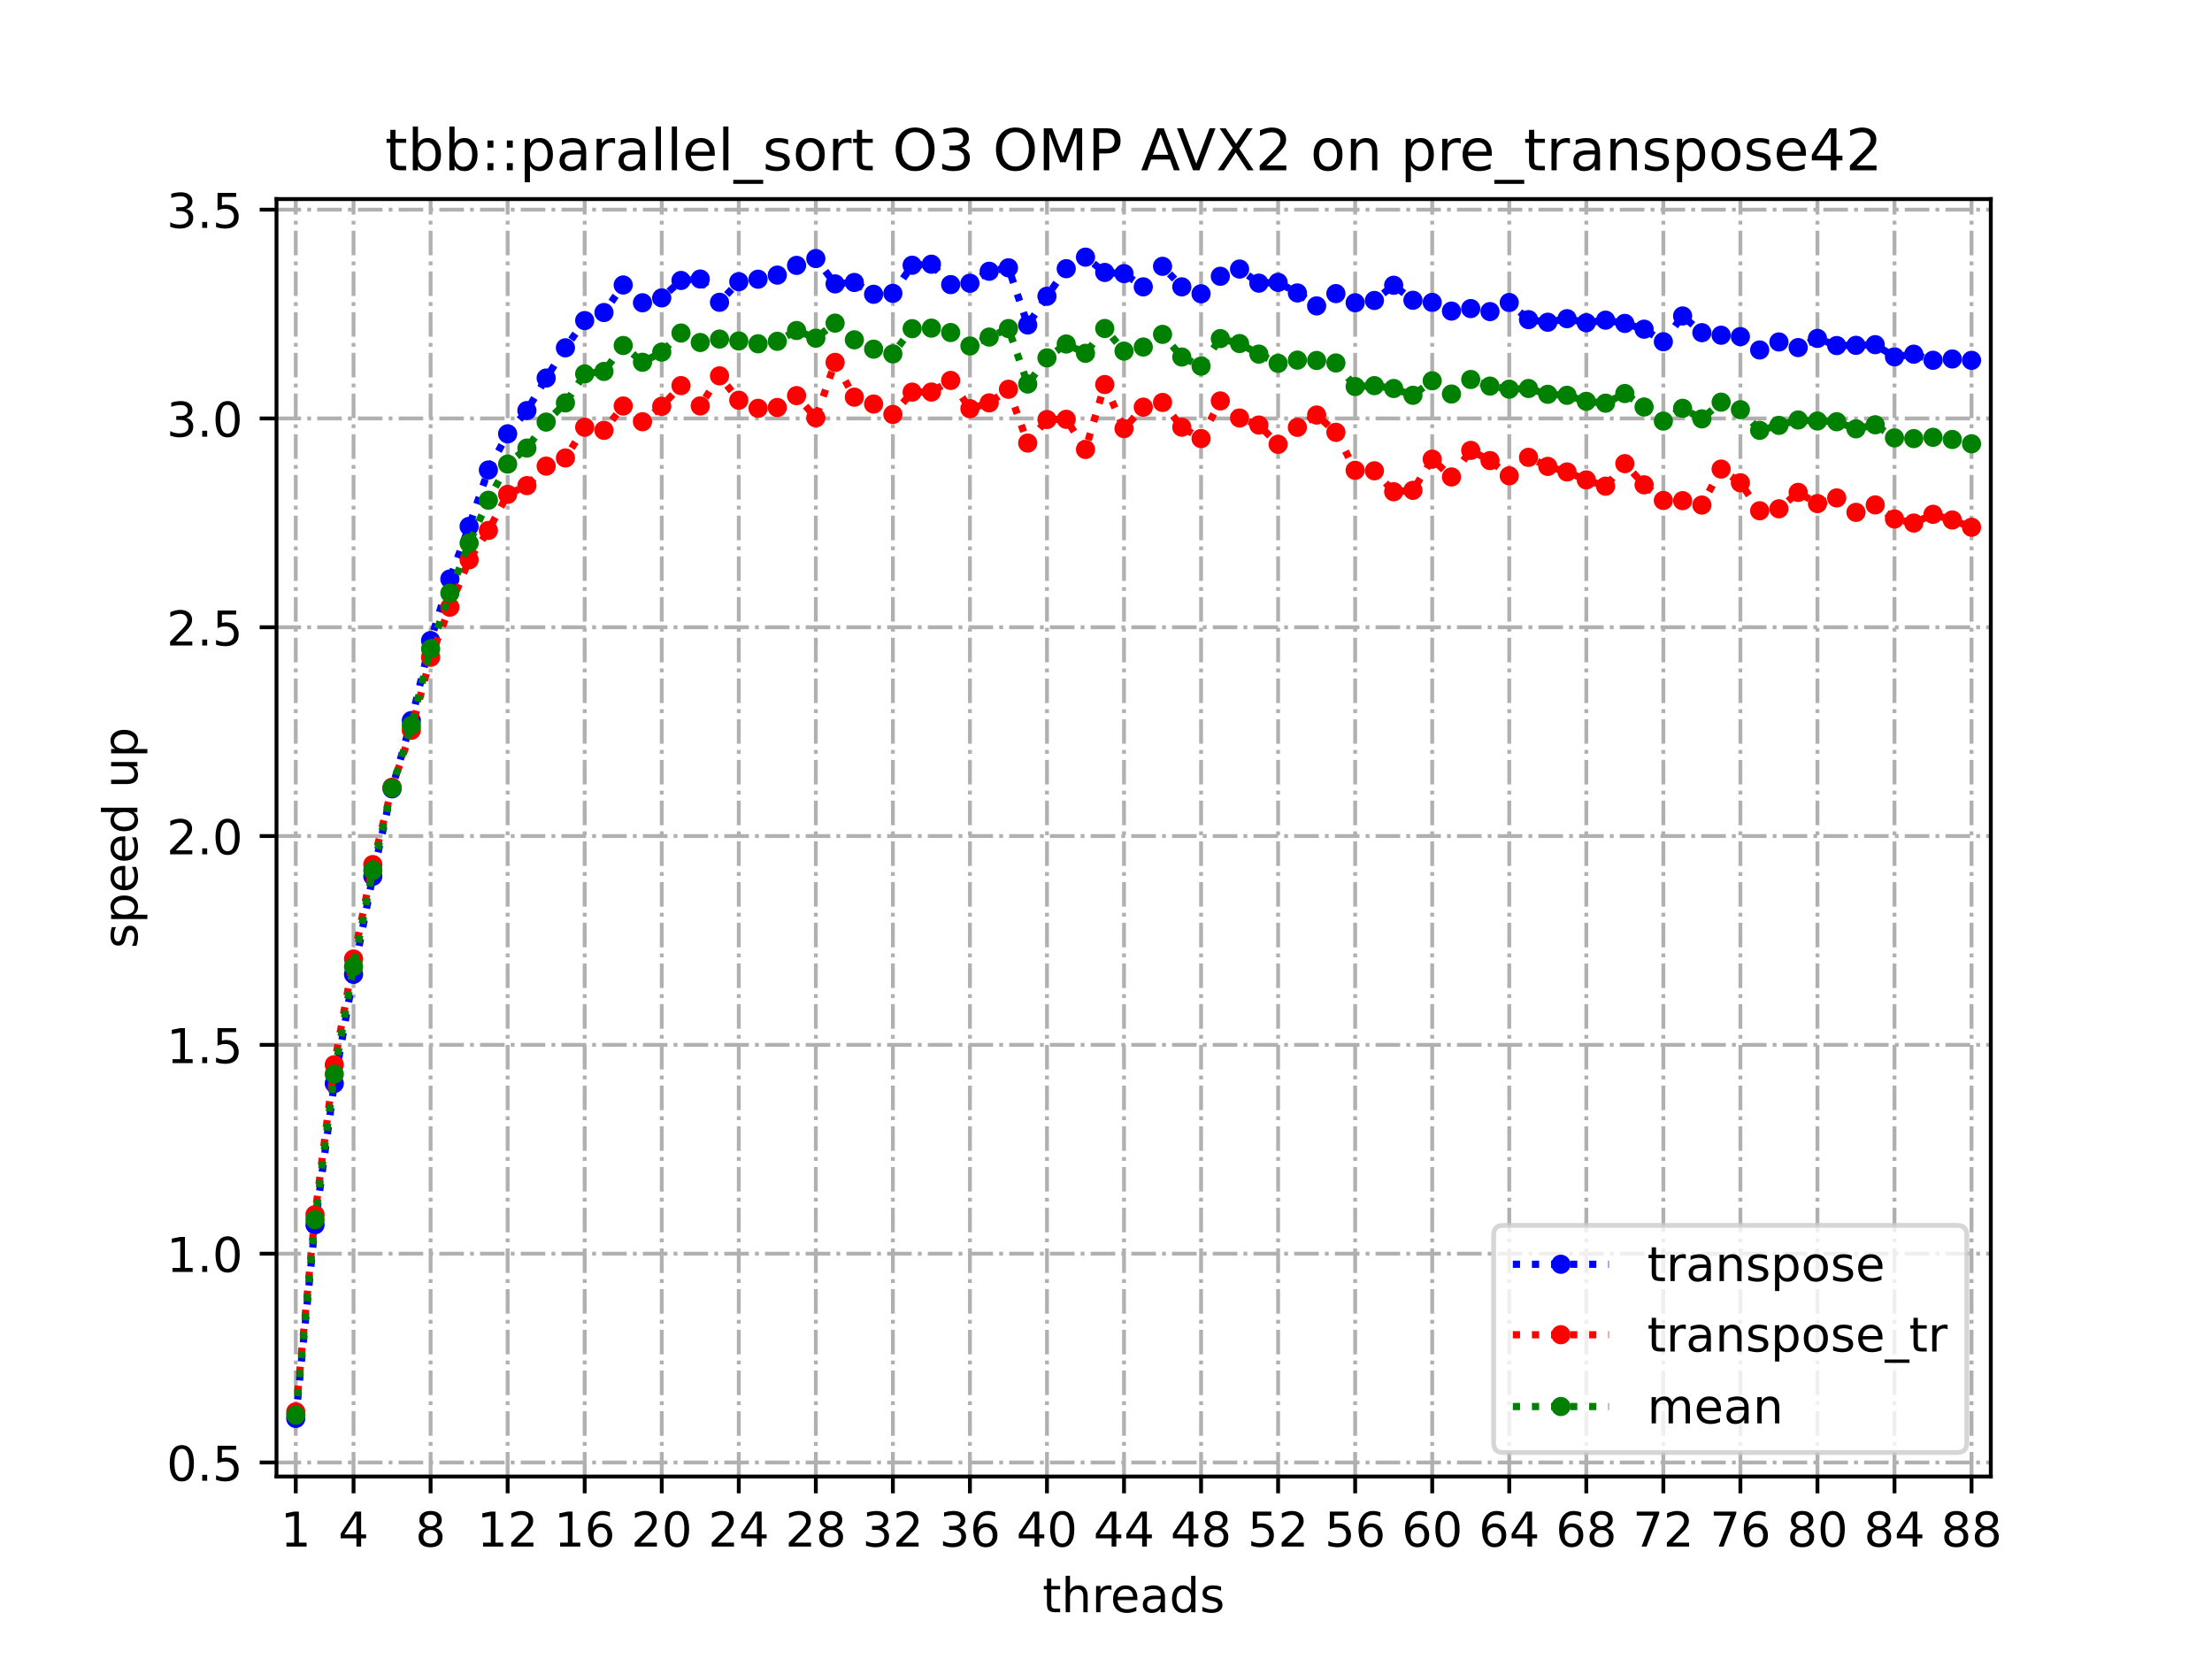 <?xml version="1.0" encoding="utf-8" standalone="no"?>
<!DOCTYPE svg PUBLIC "-//W3C//DTD SVG 1.1//EN"
  "http://www.w3.org/Graphics/SVG/1.1/DTD/svg11.dtd">
<!-- Created with matplotlib (https://matplotlib.org/) -->
<svg height="345.6pt" version="1.1" viewBox="0 0 460.8 345.6" width="460.8pt" xmlns="http://www.w3.org/2000/svg" xmlns:xlink="http://www.w3.org/1999/xlink">
 <defs>
  <style type="text/css">
*{stroke-linecap:butt;stroke-linejoin:round;}
  </style>
 </defs>
 <g id="figure_1">
  <g id="patch_1">
   <path d="M 0 345.6 
L 460.8 345.6 
L 460.8 0 
L 0 0 
z
" style="fill:#ffffff;"/>
  </g>
  <g id="axes_1">
   <g id="patch_2">
    <path d="M 57.6 307.584 
L 414.72 307.584 
L 414.72 41.472 
L 57.6 41.472 
z
" style="fill:#ffffff;"/>
   </g>
   <g id="matplotlib.axis_1">
    <g id="xtick_1">
     <g id="line2d_1">
      <path clip-path="url(#p3b57507e2f)" d="M 61.613 307.584 
L 61.613 41.472 
" style="fill:none;stroke:#b0b0b0;stroke-dasharray:5.12,1.28,0.8,1.28;stroke-dashoffset:0;stroke-width:0.8;"/>
     </g>
     <g id="line2d_2">
      <defs>
       <path d="M 0 0 
L 0 3.5 
" id="m69822dd8bc" style="stroke:#000000;stroke-width:0.8;"/>
      </defs>
      <g>
       <use style="stroke:#000000;stroke-width:0.8;" x="61.613" xlink:href="#m69822dd8bc" y="307.584"/>
      </g>
     </g>
     <g id="text_1">
      <!-- 1 -->
      <defs>
       <path d="M 12.406 8.297 
L 28.516 8.297 
L 28.516 63.922 
L 10.984 60.406 
L 10.984 69.391 
L 28.422 72.906 
L 38.281 72.906 
L 38.281 8.297 
L 54.391 8.297 
L 54.391 0 
L 12.406 0 
z
" id="DejaVuSans-49"/>
      </defs>
      <g transform="translate(58.431 322.182)scale(0.1 -0.1)">
       <use xlink:href="#DejaVuSans-49"/>
      </g>
     </g>
    </g>
    <g id="xtick_2">
     <g id="line2d_3">
      <path clip-path="url(#p3b57507e2f)" d="M 73.65 307.584 
L 73.65 41.472 
" style="fill:none;stroke:#b0b0b0;stroke-dasharray:5.12,1.28,0.8,1.28;stroke-dashoffset:0;stroke-width:0.8;"/>
     </g>
     <g id="line2d_4">
      <g>
       <use style="stroke:#000000;stroke-width:0.8;" x="73.65" xlink:href="#m69822dd8bc" y="307.584"/>
      </g>
     </g>
     <g id="text_2">
      <!-- 4 -->
      <defs>
       <path d="M 37.797 64.312 
L 12.891 25.391 
L 37.797 25.391 
z
M 35.203 72.906 
L 47.609 72.906 
L 47.609 25.391 
L 58.016 25.391 
L 58.016 17.188 
L 47.609 17.188 
L 47.609 0 
L 37.797 0 
L 37.797 17.188 
L 4.891 17.188 
L 4.891 26.703 
z
" id="DejaVuSans-52"/>
      </defs>
      <g transform="translate(70.469 322.182)scale(0.1 -0.1)">
       <use xlink:href="#DejaVuSans-52"/>
      </g>
     </g>
    </g>
    <g id="xtick_3">
     <g id="line2d_5">
      <path clip-path="url(#p3b57507e2f)" d="M 89.701 307.584 
L 89.701 41.472 
" style="fill:none;stroke:#b0b0b0;stroke-dasharray:5.12,1.28,0.8,1.28;stroke-dashoffset:0;stroke-width:0.8;"/>
     </g>
     <g id="line2d_6">
      <g>
       <use style="stroke:#000000;stroke-width:0.8;" x="89.701" xlink:href="#m69822dd8bc" y="307.584"/>
      </g>
     </g>
     <g id="text_3">
      <!-- 8 -->
      <defs>
       <path d="M 31.781 34.625 
Q 24.75 34.625 20.719 30.859 
Q 16.703 27.094 16.703 20.516 
Q 16.703 13.922 20.719 10.156 
Q 24.75 6.391 31.781 6.391 
Q 38.812 6.391 42.859 10.172 
Q 46.922 13.969 46.922 20.516 
Q 46.922 27.094 42.891 30.859 
Q 38.875 34.625 31.781 34.625 
z
M 21.922 38.812 
Q 15.578 40.375 12.031 44.719 
Q 8.5 49.078 8.5 55.328 
Q 8.5 64.062 14.719 69.141 
Q 20.953 74.219 31.781 74.219 
Q 42.672 74.219 48.875 69.141 
Q 55.078 64.062 55.078 55.328 
Q 55.078 49.078 51.531 44.719 
Q 48 40.375 41.703 38.812 
Q 48.828 37.156 52.797 32.312 
Q 56.781 27.484 56.781 20.516 
Q 56.781 9.906 50.312 4.234 
Q 43.844 -1.422 31.781 -1.422 
Q 19.734 -1.422 13.25 4.234 
Q 6.781 9.906 6.781 20.516 
Q 6.781 27.484 10.781 32.312 
Q 14.797 37.156 21.922 38.812 
z
M 18.312 54.391 
Q 18.312 48.734 21.844 45.562 
Q 25.391 42.391 31.781 42.391 
Q 38.141 42.391 41.719 45.562 
Q 45.312 48.734 45.312 54.391 
Q 45.312 60.062 41.719 63.234 
Q 38.141 66.406 31.781 66.406 
Q 25.391 66.406 21.844 63.234 
Q 18.312 60.062 18.312 54.391 
z
" id="DejaVuSans-56"/>
      </defs>
      <g transform="translate(86.519 322.182)scale(0.1 -0.1)">
       <use xlink:href="#DejaVuSans-56"/>
      </g>
     </g>
    </g>
    <g id="xtick_4">
     <g id="line2d_7">
      <path clip-path="url(#p3b57507e2f)" d="M 105.751 307.584 
L 105.751 41.472 
" style="fill:none;stroke:#b0b0b0;stroke-dasharray:5.12,1.28,0.8,1.28;stroke-dashoffset:0;stroke-width:0.8;"/>
     </g>
     <g id="line2d_8">
      <g>
       <use style="stroke:#000000;stroke-width:0.8;" x="105.751" xlink:href="#m69822dd8bc" y="307.584"/>
      </g>
     </g>
     <g id="text_4">
      <!-- 12 -->
      <defs>
       <path d="M 19.188 8.297 
L 53.609 8.297 
L 53.609 0 
L 7.328 0 
L 7.328 8.297 
Q 12.938 14.109 22.625 23.891 
Q 32.328 33.688 34.812 36.531 
Q 39.547 41.844 41.422 45.531 
Q 43.312 49.219 43.312 52.781 
Q 43.312 58.594 39.234 62.25 
Q 35.156 65.922 28.609 65.922 
Q 23.969 65.922 18.812 64.312 
Q 13.672 62.703 7.812 59.422 
L 7.812 69.391 
Q 13.766 71.781 18.938 73 
Q 24.125 74.219 28.422 74.219 
Q 39.75 74.219 46.484 68.547 
Q 53.219 62.891 53.219 53.422 
Q 53.219 48.922 51.531 44.891 
Q 49.859 40.875 45.406 35.406 
Q 44.188 33.984 37.641 27.219 
Q 31.109 20.453 19.188 8.297 
z
" id="DejaVuSans-50"/>
      </defs>
      <g transform="translate(99.389 322.182)scale(0.1 -0.1)">
       <use xlink:href="#DejaVuSans-49"/>
       <use x="63.623" xlink:href="#DejaVuSans-50"/>
      </g>
     </g>
    </g>
    <g id="xtick_5">
     <g id="line2d_9">
      <path clip-path="url(#p3b57507e2f)" d="M 121.801 307.584 
L 121.801 41.472 
" style="fill:none;stroke:#b0b0b0;stroke-dasharray:5.12,1.28,0.8,1.28;stroke-dashoffset:0;stroke-width:0.8;"/>
     </g>
     <g id="line2d_10">
      <g>
       <use style="stroke:#000000;stroke-width:0.8;" x="121.801" xlink:href="#m69822dd8bc" y="307.584"/>
      </g>
     </g>
     <g id="text_5">
      <!-- 16 -->
      <defs>
       <path d="M 33.016 40.375 
Q 26.375 40.375 22.484 35.828 
Q 18.609 31.297 18.609 23.391 
Q 18.609 15.531 22.484 10.953 
Q 26.375 6.391 33.016 6.391 
Q 39.656 6.391 43.531 10.953 
Q 47.406 15.531 47.406 23.391 
Q 47.406 31.297 43.531 35.828 
Q 39.656 40.375 33.016 40.375 
z
M 52.594 71.297 
L 52.594 62.312 
Q 48.875 64.062 45.094 64.984 
Q 41.312 65.922 37.594 65.922 
Q 27.828 65.922 22.672 59.328 
Q 17.531 52.734 16.797 39.406 
Q 19.672 43.656 24.016 45.922 
Q 28.375 48.188 33.594 48.188 
Q 44.578 48.188 50.953 41.516 
Q 57.328 34.859 57.328 23.391 
Q 57.328 12.156 50.688 5.359 
Q 44.047 -1.422 33.016 -1.422 
Q 20.359 -1.422 13.672 8.266 
Q 6.984 17.969 6.984 36.375 
Q 6.984 53.656 15.188 63.938 
Q 23.391 74.219 37.203 74.219 
Q 40.922 74.219 44.703 73.484 
Q 48.484 72.75 52.594 71.297 
z
" id="DejaVuSans-54"/>
      </defs>
      <g transform="translate(115.439 322.182)scale(0.1 -0.1)">
       <use xlink:href="#DejaVuSans-49"/>
       <use x="63.623" xlink:href="#DejaVuSans-54"/>
      </g>
     </g>
    </g>
    <g id="xtick_6">
     <g id="line2d_11">
      <path clip-path="url(#p3b57507e2f)" d="M 137.852 307.584 
L 137.852 41.472 
" style="fill:none;stroke:#b0b0b0;stroke-dasharray:5.12,1.28,0.8,1.28;stroke-dashoffset:0;stroke-width:0.8;"/>
     </g>
     <g id="line2d_12">
      <g>
       <use style="stroke:#000000;stroke-width:0.8;" x="137.852" xlink:href="#m69822dd8bc" y="307.584"/>
      </g>
     </g>
     <g id="text_6">
      <!-- 20 -->
      <defs>
       <path d="M 31.781 66.406 
Q 24.172 66.406 20.328 58.906 
Q 16.5 51.422 16.5 36.375 
Q 16.5 21.391 20.328 13.891 
Q 24.172 6.391 31.781 6.391 
Q 39.453 6.391 43.281 13.891 
Q 47.125 21.391 47.125 36.375 
Q 47.125 51.422 43.281 58.906 
Q 39.453 66.406 31.781 66.406 
z
M 31.781 74.219 
Q 44.047 74.219 50.516 64.516 
Q 56.984 54.828 56.984 36.375 
Q 56.984 17.969 50.516 8.266 
Q 44.047 -1.422 31.781 -1.422 
Q 19.531 -1.422 13.062 8.266 
Q 6.594 17.969 6.594 36.375 
Q 6.594 54.828 13.062 64.516 
Q 19.531 74.219 31.781 74.219 
z
" id="DejaVuSans-48"/>
      </defs>
      <g transform="translate(131.489 322.182)scale(0.1 -0.1)">
       <use xlink:href="#DejaVuSans-50"/>
       <use x="63.623" xlink:href="#DejaVuSans-48"/>
      </g>
     </g>
    </g>
    <g id="xtick_7">
     <g id="line2d_13">
      <path clip-path="url(#p3b57507e2f)" d="M 153.902 307.584 
L 153.902 41.472 
" style="fill:none;stroke:#b0b0b0;stroke-dasharray:5.12,1.28,0.8,1.28;stroke-dashoffset:0;stroke-width:0.8;"/>
     </g>
     <g id="line2d_14">
      <g>
       <use style="stroke:#000000;stroke-width:0.8;" x="153.902" xlink:href="#m69822dd8bc" y="307.584"/>
      </g>
     </g>
     <g id="text_7">
      <!-- 24 -->
      <g transform="translate(147.54 322.182)scale(0.1 -0.1)">
       <use xlink:href="#DejaVuSans-50"/>
       <use x="63.623" xlink:href="#DejaVuSans-52"/>
      </g>
     </g>
    </g>
    <g id="xtick_8">
     <g id="line2d_15">
      <path clip-path="url(#p3b57507e2f)" d="M 169.952 307.584 
L 169.952 41.472 
" style="fill:none;stroke:#b0b0b0;stroke-dasharray:5.12,1.28,0.8,1.28;stroke-dashoffset:0;stroke-width:0.8;"/>
     </g>
     <g id="line2d_16">
      <g>
       <use style="stroke:#000000;stroke-width:0.8;" x="169.952" xlink:href="#m69822dd8bc" y="307.584"/>
      </g>
     </g>
     <g id="text_8">
      <!-- 28 -->
      <g transform="translate(163.59 322.182)scale(0.1 -0.1)">
       <use xlink:href="#DejaVuSans-50"/>
       <use x="63.623" xlink:href="#DejaVuSans-56"/>
      </g>
     </g>
    </g>
    <g id="xtick_9">
     <g id="line2d_17">
      <path clip-path="url(#p3b57507e2f)" d="M 186.003 307.584 
L 186.003 41.472 
" style="fill:none;stroke:#b0b0b0;stroke-dasharray:5.12,1.28,0.8,1.28;stroke-dashoffset:0;stroke-width:0.8;"/>
     </g>
     <g id="line2d_18">
      <g>
       <use style="stroke:#000000;stroke-width:0.8;" x="186.003" xlink:href="#m69822dd8bc" y="307.584"/>
      </g>
     </g>
     <g id="text_9">
      <!-- 32 -->
      <defs>
       <path d="M 40.578 39.312 
Q 47.656 37.797 51.625 33 
Q 55.609 28.219 55.609 21.188 
Q 55.609 10.406 48.188 4.484 
Q 40.766 -1.422 27.094 -1.422 
Q 22.516 -1.422 17.656 -0.516 
Q 12.797 0.391 7.625 2.203 
L 7.625 11.719 
Q 11.719 9.328 16.594 8.109 
Q 21.484 6.891 26.812 6.891 
Q 36.078 6.891 40.938 10.547 
Q 45.797 14.203 45.797 21.188 
Q 45.797 27.641 41.281 31.266 
Q 36.766 34.906 28.719 34.906 
L 20.219 34.906 
L 20.219 43.016 
L 29.109 43.016 
Q 36.375 43.016 40.234 45.922 
Q 44.094 48.828 44.094 54.297 
Q 44.094 59.906 40.109 62.906 
Q 36.141 65.922 28.719 65.922 
Q 24.656 65.922 20.016 65.031 
Q 15.375 64.156 9.812 62.312 
L 9.812 71.094 
Q 15.438 72.656 20.344 73.438 
Q 25.25 74.219 29.594 74.219 
Q 40.828 74.219 47.359 69.109 
Q 53.906 64.016 53.906 55.328 
Q 53.906 49.266 50.438 45.094 
Q 46.969 40.922 40.578 39.312 
z
" id="DejaVuSans-51"/>
      </defs>
      <g transform="translate(179.64 322.182)scale(0.1 -0.1)">
       <use xlink:href="#DejaVuSans-51"/>
       <use x="63.623" xlink:href="#DejaVuSans-50"/>
      </g>
     </g>
    </g>
    <g id="xtick_10">
     <g id="line2d_19">
      <path clip-path="url(#p3b57507e2f)" d="M 202.053 307.584 
L 202.053 41.472 
" style="fill:none;stroke:#b0b0b0;stroke-dasharray:5.12,1.28,0.8,1.28;stroke-dashoffset:0;stroke-width:0.8;"/>
     </g>
     <g id="line2d_20">
      <g>
       <use style="stroke:#000000;stroke-width:0.8;" x="202.053" xlink:href="#m69822dd8bc" y="307.584"/>
      </g>
     </g>
     <g id="text_10">
      <!-- 36 -->
      <g transform="translate(195.691 322.182)scale(0.1 -0.1)">
       <use xlink:href="#DejaVuSans-51"/>
       <use x="63.623" xlink:href="#DejaVuSans-54"/>
      </g>
     </g>
    </g>
    <g id="xtick_11">
     <g id="line2d_21">
      <path clip-path="url(#p3b57507e2f)" d="M 218.103 307.584 
L 218.103 41.472 
" style="fill:none;stroke:#b0b0b0;stroke-dasharray:5.12,1.28,0.8,1.28;stroke-dashoffset:0;stroke-width:0.8;"/>
     </g>
     <g id="line2d_22">
      <g>
       <use style="stroke:#000000;stroke-width:0.8;" x="218.103" xlink:href="#m69822dd8bc" y="307.584"/>
      </g>
     </g>
     <g id="text_11">
      <!-- 40 -->
      <g transform="translate(211.741 322.182)scale(0.1 -0.1)">
       <use xlink:href="#DejaVuSans-52"/>
       <use x="63.623" xlink:href="#DejaVuSans-48"/>
      </g>
     </g>
    </g>
    <g id="xtick_12">
     <g id="line2d_23">
      <path clip-path="url(#p3b57507e2f)" d="M 234.154 307.584 
L 234.154 41.472 
" style="fill:none;stroke:#b0b0b0;stroke-dasharray:5.12,1.28,0.8,1.28;stroke-dashoffset:0;stroke-width:0.8;"/>
     </g>
     <g id="line2d_24">
      <g>
       <use style="stroke:#000000;stroke-width:0.8;" x="234.154" xlink:href="#m69822dd8bc" y="307.584"/>
      </g>
     </g>
     <g id="text_12">
      <!-- 44 -->
      <g transform="translate(227.791 322.182)scale(0.1 -0.1)">
       <use xlink:href="#DejaVuSans-52"/>
       <use x="63.623" xlink:href="#DejaVuSans-52"/>
      </g>
     </g>
    </g>
    <g id="xtick_13">
     <g id="line2d_25">
      <path clip-path="url(#p3b57507e2f)" d="M 250.204 307.584 
L 250.204 41.472 
" style="fill:none;stroke:#b0b0b0;stroke-dasharray:5.12,1.28,0.8,1.28;stroke-dashoffset:0;stroke-width:0.8;"/>
     </g>
     <g id="line2d_26">
      <g>
       <use style="stroke:#000000;stroke-width:0.8;" x="250.204" xlink:href="#m69822dd8bc" y="307.584"/>
      </g>
     </g>
     <g id="text_13">
      <!-- 48 -->
      <g transform="translate(243.842 322.182)scale(0.1 -0.1)">
       <use xlink:href="#DejaVuSans-52"/>
       <use x="63.623" xlink:href="#DejaVuSans-56"/>
      </g>
     </g>
    </g>
    <g id="xtick_14">
     <g id="line2d_27">
      <path clip-path="url(#p3b57507e2f)" d="M 266.254 307.584 
L 266.254 41.472 
" style="fill:none;stroke:#b0b0b0;stroke-dasharray:5.12,1.28,0.8,1.28;stroke-dashoffset:0;stroke-width:0.8;"/>
     </g>
     <g id="line2d_28">
      <g>
       <use style="stroke:#000000;stroke-width:0.8;" x="266.254" xlink:href="#m69822dd8bc" y="307.584"/>
      </g>
     </g>
     <g id="text_14">
      <!-- 52 -->
      <defs>
       <path d="M 10.797 72.906 
L 49.516 72.906 
L 49.516 64.594 
L 19.828 64.594 
L 19.828 46.734 
Q 21.969 47.469 24.109 47.828 
Q 26.266 48.188 28.422 48.188 
Q 40.625 48.188 47.75 41.5 
Q 54.891 34.812 54.891 23.391 
Q 54.891 11.625 47.562 5.094 
Q 40.234 -1.422 26.906 -1.422 
Q 22.312 -1.422 17.547 -0.641 
Q 12.797 0.141 7.719 1.703 
L 7.719 11.625 
Q 12.109 9.234 16.797 8.062 
Q 21.484 6.891 26.703 6.891 
Q 35.156 6.891 40.078 11.328 
Q 45.016 15.766 45.016 23.391 
Q 45.016 31 40.078 35.438 
Q 35.156 39.891 26.703 39.891 
Q 22.75 39.891 18.812 39.016 
Q 14.891 38.141 10.797 36.281 
z
" id="DejaVuSans-53"/>
      </defs>
      <g transform="translate(259.892 322.182)scale(0.1 -0.1)">
       <use xlink:href="#DejaVuSans-53"/>
       <use x="63.623" xlink:href="#DejaVuSans-50"/>
      </g>
     </g>
    </g>
    <g id="xtick_15">
     <g id="line2d_29">
      <path clip-path="url(#p3b57507e2f)" d="M 282.305 307.584 
L 282.305 41.472 
" style="fill:none;stroke:#b0b0b0;stroke-dasharray:5.12,1.28,0.8,1.28;stroke-dashoffset:0;stroke-width:0.8;"/>
     </g>
     <g id="line2d_30">
      <g>
       <use style="stroke:#000000;stroke-width:0.8;" x="282.305" xlink:href="#m69822dd8bc" y="307.584"/>
      </g>
     </g>
     <g id="text_15">
      <!-- 56 -->
      <g transform="translate(275.942 322.182)scale(0.1 -0.1)">
       <use xlink:href="#DejaVuSans-53"/>
       <use x="63.623" xlink:href="#DejaVuSans-54"/>
      </g>
     </g>
    </g>
    <g id="xtick_16">
     <g id="line2d_31">
      <path clip-path="url(#p3b57507e2f)" d="M 298.355 307.584 
L 298.355 41.472 
" style="fill:none;stroke:#b0b0b0;stroke-dasharray:5.12,1.28,0.8,1.28;stroke-dashoffset:0;stroke-width:0.8;"/>
     </g>
     <g id="line2d_32">
      <g>
       <use style="stroke:#000000;stroke-width:0.8;" x="298.355" xlink:href="#m69822dd8bc" y="307.584"/>
      </g>
     </g>
     <g id="text_16">
      <!-- 60 -->
      <g transform="translate(291.993 322.182)scale(0.1 -0.1)">
       <use xlink:href="#DejaVuSans-54"/>
       <use x="63.623" xlink:href="#DejaVuSans-48"/>
      </g>
     </g>
    </g>
    <g id="xtick_17">
     <g id="line2d_33">
      <path clip-path="url(#p3b57507e2f)" d="M 314.405 307.584 
L 314.405 41.472 
" style="fill:none;stroke:#b0b0b0;stroke-dasharray:5.12,1.28,0.8,1.28;stroke-dashoffset:0;stroke-width:0.8;"/>
     </g>
     <g id="line2d_34">
      <g>
       <use style="stroke:#000000;stroke-width:0.8;" x="314.405" xlink:href="#m69822dd8bc" y="307.584"/>
      </g>
     </g>
     <g id="text_17">
      <!-- 64 -->
      <g transform="translate(308.043 322.182)scale(0.1 -0.1)">
       <use xlink:href="#DejaVuSans-54"/>
       <use x="63.623" xlink:href="#DejaVuSans-52"/>
      </g>
     </g>
    </g>
    <g id="xtick_18">
     <g id="line2d_35">
      <path clip-path="url(#p3b57507e2f)" d="M 330.456 307.584 
L 330.456 41.472 
" style="fill:none;stroke:#b0b0b0;stroke-dasharray:5.12,1.28,0.8,1.28;stroke-dashoffset:0;stroke-width:0.8;"/>
     </g>
     <g id="line2d_36">
      <g>
       <use style="stroke:#000000;stroke-width:0.8;" x="330.456" xlink:href="#m69822dd8bc" y="307.584"/>
      </g>
     </g>
     <g id="text_18">
      <!-- 68 -->
      <g transform="translate(324.093 322.182)scale(0.1 -0.1)">
       <use xlink:href="#DejaVuSans-54"/>
       <use x="63.623" xlink:href="#DejaVuSans-56"/>
      </g>
     </g>
    </g>
    <g id="xtick_19">
     <g id="line2d_37">
      <path clip-path="url(#p3b57507e2f)" d="M 346.506 307.584 
L 346.506 41.472 
" style="fill:none;stroke:#b0b0b0;stroke-dasharray:5.12,1.28,0.8,1.28;stroke-dashoffset:0;stroke-width:0.8;"/>
     </g>
     <g id="line2d_38">
      <g>
       <use style="stroke:#000000;stroke-width:0.8;" x="346.506" xlink:href="#m69822dd8bc" y="307.584"/>
      </g>
     </g>
     <g id="text_19">
      <!-- 72 -->
      <defs>
       <path d="M 8.203 72.906 
L 55.078 72.906 
L 55.078 68.703 
L 28.609 0 
L 18.312 0 
L 43.219 64.594 
L 8.203 64.594 
z
" id="DejaVuSans-55"/>
      </defs>
      <g transform="translate(340.144 322.182)scale(0.1 -0.1)">
       <use xlink:href="#DejaVuSans-55"/>
       <use x="63.623" xlink:href="#DejaVuSans-50"/>
      </g>
     </g>
    </g>
    <g id="xtick_20">
     <g id="line2d_39">
      <path clip-path="url(#p3b57507e2f)" d="M 362.556 307.584 
L 362.556 41.472 
" style="fill:none;stroke:#b0b0b0;stroke-dasharray:5.12,1.28,0.8,1.28;stroke-dashoffset:0;stroke-width:0.8;"/>
     </g>
     <g id="line2d_40">
      <g>
       <use style="stroke:#000000;stroke-width:0.8;" x="362.556" xlink:href="#m69822dd8bc" y="307.584"/>
      </g>
     </g>
     <g id="text_20">
      <!-- 76 -->
      <g transform="translate(356.194 322.182)scale(0.1 -0.1)">
       <use xlink:href="#DejaVuSans-55"/>
       <use x="63.623" xlink:href="#DejaVuSans-54"/>
      </g>
     </g>
    </g>
    <g id="xtick_21">
     <g id="line2d_41">
      <path clip-path="url(#p3b57507e2f)" d="M 378.607 307.584 
L 378.607 41.472 
" style="fill:none;stroke:#b0b0b0;stroke-dasharray:5.12,1.28,0.8,1.28;stroke-dashoffset:0;stroke-width:0.8;"/>
     </g>
     <g id="line2d_42">
      <g>
       <use style="stroke:#000000;stroke-width:0.8;" x="378.607" xlink:href="#m69822dd8bc" y="307.584"/>
      </g>
     </g>
     <g id="text_21">
      <!-- 80 -->
      <g transform="translate(372.244 322.182)scale(0.1 -0.1)">
       <use xlink:href="#DejaVuSans-56"/>
       <use x="63.623" xlink:href="#DejaVuSans-48"/>
      </g>
     </g>
    </g>
    <g id="xtick_22">
     <g id="line2d_43">
      <path clip-path="url(#p3b57507e2f)" d="M 394.657 307.584 
L 394.657 41.472 
" style="fill:none;stroke:#b0b0b0;stroke-dasharray:5.12,1.28,0.8,1.28;stroke-dashoffset:0;stroke-width:0.8;"/>
     </g>
     <g id="line2d_44">
      <g>
       <use style="stroke:#000000;stroke-width:0.8;" x="394.657" xlink:href="#m69822dd8bc" y="307.584"/>
      </g>
     </g>
     <g id="text_22">
      <!-- 84 -->
      <g transform="translate(388.295 322.182)scale(0.1 -0.1)">
       <use xlink:href="#DejaVuSans-56"/>
       <use x="63.623" xlink:href="#DejaVuSans-52"/>
      </g>
     </g>
    </g>
    <g id="xtick_23">
     <g id="line2d_45">
      <path clip-path="url(#p3b57507e2f)" d="M 410.707 307.584 
L 410.707 41.472 
" style="fill:none;stroke:#b0b0b0;stroke-dasharray:5.12,1.28,0.8,1.28;stroke-dashoffset:0;stroke-width:0.8;"/>
     </g>
     <g id="line2d_46">
      <g>
       <use style="stroke:#000000;stroke-width:0.8;" x="410.707" xlink:href="#m69822dd8bc" y="307.584"/>
      </g>
     </g>
     <g id="text_23">
      <!-- 88 -->
      <g transform="translate(404.345 322.182)scale(0.1 -0.1)">
       <use xlink:href="#DejaVuSans-56"/>
       <use x="63.623" xlink:href="#DejaVuSans-56"/>
      </g>
     </g>
    </g>
    <g id="text_24">
     <!-- threads -->
     <defs>
      <path d="M 18.312 70.219 
L 18.312 54.688 
L 36.812 54.688 
L 36.812 47.703 
L 18.312 47.703 
L 18.312 18.016 
Q 18.312 11.328 20.141 9.422 
Q 21.969 7.516 27.594 7.516 
L 36.812 7.516 
L 36.812 0 
L 27.594 0 
Q 17.188 0 13.234 3.875 
Q 9.281 7.766 9.281 18.016 
L 9.281 47.703 
L 2.688 47.703 
L 2.688 54.688 
L 9.281 54.688 
L 9.281 70.219 
z
" id="DejaVuSans-116"/>
      <path d="M 54.891 33.016 
L 54.891 0 
L 45.906 0 
L 45.906 32.719 
Q 45.906 40.484 42.875 44.328 
Q 39.844 48.188 33.797 48.188 
Q 26.516 48.188 22.312 43.547 
Q 18.109 38.922 18.109 30.906 
L 18.109 0 
L 9.078 0 
L 9.078 75.984 
L 18.109 75.984 
L 18.109 46.188 
Q 21.344 51.125 25.703 53.562 
Q 30.078 56 35.797 56 
Q 45.219 56 50.047 50.172 
Q 54.891 44.344 54.891 33.016 
z
" id="DejaVuSans-104"/>
      <path d="M 41.109 46.297 
Q 39.594 47.172 37.812 47.578 
Q 36.031 48 33.891 48 
Q 26.266 48 22.188 43.047 
Q 18.109 38.094 18.109 28.812 
L 18.109 0 
L 9.078 0 
L 9.078 54.688 
L 18.109 54.688 
L 18.109 46.188 
Q 20.953 51.172 25.484 53.578 
Q 30.031 56 36.531 56 
Q 37.453 56 38.578 55.875 
Q 39.703 55.766 41.062 55.516 
z
" id="DejaVuSans-114"/>
      <path d="M 56.203 29.594 
L 56.203 25.203 
L 14.891 25.203 
Q 15.484 15.922 20.484 11.062 
Q 25.484 6.203 34.422 6.203 
Q 39.594 6.203 44.453 7.469 
Q 49.312 8.734 54.109 11.281 
L 54.109 2.781 
Q 49.266 0.734 44.188 -0.344 
Q 39.109 -1.422 33.891 -1.422 
Q 20.797 -1.422 13.156 6.188 
Q 5.516 13.812 5.516 26.812 
Q 5.516 40.234 12.766 48.109 
Q 20.016 56 32.328 56 
Q 43.359 56 49.781 48.891 
Q 56.203 41.797 56.203 29.594 
z
M 47.219 32.234 
Q 47.125 39.594 43.094 43.984 
Q 39.062 48.391 32.422 48.391 
Q 24.906 48.391 20.391 44.141 
Q 15.875 39.891 15.188 32.172 
z
" id="DejaVuSans-101"/>
      <path d="M 34.281 27.484 
Q 23.391 27.484 19.188 25 
Q 14.984 22.516 14.984 16.5 
Q 14.984 11.719 18.141 8.906 
Q 21.297 6.109 26.703 6.109 
Q 34.188 6.109 38.703 11.406 
Q 43.219 16.703 43.219 25.484 
L 43.219 27.484 
z
M 52.203 31.203 
L 52.203 0 
L 43.219 0 
L 43.219 8.297 
Q 40.141 3.328 35.547 0.953 
Q 30.953 -1.422 24.312 -1.422 
Q 15.922 -1.422 10.953 3.297 
Q 6 8.016 6 15.922 
Q 6 25.141 12.172 29.828 
Q 18.359 34.516 30.609 34.516 
L 43.219 34.516 
L 43.219 35.406 
Q 43.219 41.609 39.141 45 
Q 35.062 48.391 27.688 48.391 
Q 23 48.391 18.547 47.266 
Q 14.109 46.141 10.016 43.891 
L 10.016 52.203 
Q 14.938 54.109 19.578 55.047 
Q 24.219 56 28.609 56 
Q 40.484 56 46.344 49.844 
Q 52.203 43.703 52.203 31.203 
z
" id="DejaVuSans-97"/>
      <path d="M 45.406 46.391 
L 45.406 75.984 
L 54.391 75.984 
L 54.391 0 
L 45.406 0 
L 45.406 8.203 
Q 42.578 3.328 38.25 0.953 
Q 33.938 -1.422 27.875 -1.422 
Q 17.969 -1.422 11.734 6.484 
Q 5.516 14.406 5.516 27.297 
Q 5.516 40.188 11.734 48.094 
Q 17.969 56 27.875 56 
Q 33.938 56 38.25 53.625 
Q 42.578 51.266 45.406 46.391 
z
M 14.797 27.297 
Q 14.797 17.391 18.875 11.75 
Q 22.953 6.109 30.078 6.109 
Q 37.203 6.109 41.297 11.75 
Q 45.406 17.391 45.406 27.297 
Q 45.406 37.203 41.297 42.844 
Q 37.203 48.484 30.078 48.484 
Q 22.953 48.484 18.875 42.844 
Q 14.797 37.203 14.797 27.297 
z
" id="DejaVuSans-100"/>
      <path d="M 44.281 53.078 
L 44.281 44.578 
Q 40.484 46.531 36.375 47.5 
Q 32.281 48.484 27.875 48.484 
Q 21.188 48.484 17.844 46.438 
Q 14.5 44.391 14.5 40.281 
Q 14.5 37.156 16.891 35.375 
Q 19.281 33.594 26.516 31.984 
L 29.594 31.297 
Q 39.156 29.25 43.188 25.516 
Q 47.219 21.781 47.219 15.094 
Q 47.219 7.469 41.188 3.016 
Q 35.156 -1.422 24.609 -1.422 
Q 20.219 -1.422 15.453 -0.562 
Q 10.688 0.297 5.422 2 
L 5.422 11.281 
Q 10.406 8.688 15.234 7.391 
Q 20.062 6.109 24.812 6.109 
Q 31.156 6.109 34.562 8.281 
Q 37.984 10.453 37.984 14.406 
Q 37.984 18.062 35.516 20.016 
Q 33.062 21.969 24.703 23.781 
L 21.578 24.516 
Q 13.234 26.266 9.516 29.906 
Q 5.812 33.547 5.812 39.891 
Q 5.812 47.609 11.281 51.797 
Q 16.75 56 26.812 56 
Q 31.781 56 36.172 55.266 
Q 40.578 54.547 44.281 53.078 
z
" id="DejaVuSans-115"/>
     </defs>
     <g transform="translate(217.169 335.861)scale(0.1 -0.1)">
      <use xlink:href="#DejaVuSans-116"/>
      <use x="39.209" xlink:href="#DejaVuSans-104"/>
      <use x="102.588" xlink:href="#DejaVuSans-114"/>
      <use x="141.451" xlink:href="#DejaVuSans-101"/>
      <use x="202.975" xlink:href="#DejaVuSans-97"/>
      <use x="264.254" xlink:href="#DejaVuSans-100"/>
      <use x="327.73" xlink:href="#DejaVuSans-115"/>
     </g>
    </g>
   </g>
   <g id="matplotlib.axis_2">
    <g id="ytick_1">
     <g id="line2d_47">
      <path clip-path="url(#p3b57507e2f)" d="M 57.6 304.665 
L 414.72 304.665 
" style="fill:none;stroke:#b0b0b0;stroke-dasharray:5.12,1.28,0.8,1.28;stroke-dashoffset:0;stroke-width:0.8;"/>
     </g>
     <g id="line2d_48">
      <defs>
       <path d="M 0 0 
L -3.5 0 
" id="m6ef999bba3" style="stroke:#000000;stroke-width:0.8;"/>
      </defs>
      <g>
       <use style="stroke:#000000;stroke-width:0.8;" x="57.6" xlink:href="#m6ef999bba3" y="304.665"/>
      </g>
     </g>
     <g id="text_25">
      <!-- 0.5 -->
      <defs>
       <path d="M 10.688 12.406 
L 21 12.406 
L 21 0 
L 10.688 0 
z
" id="DejaVuSans-46"/>
      </defs>
      <g transform="translate(34.697 308.464)scale(0.1 -0.1)">
       <use xlink:href="#DejaVuSans-48"/>
       <use x="63.623" xlink:href="#DejaVuSans-46"/>
       <use x="95.41" xlink:href="#DejaVuSans-53"/>
      </g>
     </g>
    </g>
    <g id="ytick_2">
     <g id="line2d_49">
      <path clip-path="url(#p3b57507e2f)" d="M 57.6 261.166 
L 414.72 261.166 
" style="fill:none;stroke:#b0b0b0;stroke-dasharray:5.12,1.28,0.8,1.28;stroke-dashoffset:0;stroke-width:0.8;"/>
     </g>
     <g id="line2d_50">
      <g>
       <use style="stroke:#000000;stroke-width:0.8;" x="57.6" xlink:href="#m6ef999bba3" y="261.166"/>
      </g>
     </g>
     <g id="text_26">
      <!-- 1.0 -->
      <g transform="translate(34.697 264.966)scale(0.1 -0.1)">
       <use xlink:href="#DejaVuSans-49"/>
       <use x="63.623" xlink:href="#DejaVuSans-46"/>
       <use x="95.41" xlink:href="#DejaVuSans-48"/>
      </g>
     </g>
    </g>
    <g id="ytick_3">
     <g id="line2d_51">
      <path clip-path="url(#p3b57507e2f)" d="M 57.6 217.668 
L 414.72 217.668 
" style="fill:none;stroke:#b0b0b0;stroke-dasharray:5.12,1.28,0.8,1.28;stroke-dashoffset:0;stroke-width:0.8;"/>
     </g>
     <g id="line2d_52">
      <g>
       <use style="stroke:#000000;stroke-width:0.8;" x="57.6" xlink:href="#m6ef999bba3" y="217.668"/>
      </g>
     </g>
     <g id="text_27">
      <!-- 1.5 -->
      <g transform="translate(34.697 221.467)scale(0.1 -0.1)">
       <use xlink:href="#DejaVuSans-49"/>
       <use x="63.623" xlink:href="#DejaVuSans-46"/>
       <use x="95.41" xlink:href="#DejaVuSans-53"/>
      </g>
     </g>
    </g>
    <g id="ytick_4">
     <g id="line2d_53">
      <path clip-path="url(#p3b57507e2f)" d="M 57.6 174.169 
L 414.72 174.169 
" style="fill:none;stroke:#b0b0b0;stroke-dasharray:5.12,1.28,0.8,1.28;stroke-dashoffset:0;stroke-width:0.8;"/>
     </g>
     <g id="line2d_54">
      <g>
       <use style="stroke:#000000;stroke-width:0.8;" x="57.6" xlink:href="#m6ef999bba3" y="174.169"/>
      </g>
     </g>
     <g id="text_28">
      <!-- 2.0 -->
      <g transform="translate(34.697 177.968)scale(0.1 -0.1)">
       <use xlink:href="#DejaVuSans-50"/>
       <use x="63.623" xlink:href="#DejaVuSans-46"/>
       <use x="95.41" xlink:href="#DejaVuSans-48"/>
      </g>
     </g>
    </g>
    <g id="ytick_5">
     <g id="line2d_55">
      <path clip-path="url(#p3b57507e2f)" d="M 57.6 130.671 
L 414.72 130.671 
" style="fill:none;stroke:#b0b0b0;stroke-dasharray:5.12,1.28,0.8,1.28;stroke-dashoffset:0;stroke-width:0.8;"/>
     </g>
     <g id="line2d_56">
      <g>
       <use style="stroke:#000000;stroke-width:0.8;" x="57.6" xlink:href="#m6ef999bba3" y="130.671"/>
      </g>
     </g>
     <g id="text_29">
      <!-- 2.5 -->
      <g transform="translate(34.697 134.47)scale(0.1 -0.1)">
       <use xlink:href="#DejaVuSans-50"/>
       <use x="63.623" xlink:href="#DejaVuSans-46"/>
       <use x="95.41" xlink:href="#DejaVuSans-53"/>
      </g>
     </g>
    </g>
    <g id="ytick_6">
     <g id="line2d_57">
      <path clip-path="url(#p3b57507e2f)" d="M 57.6 87.172 
L 414.72 87.172 
" style="fill:none;stroke:#b0b0b0;stroke-dasharray:5.12,1.28,0.8,1.28;stroke-dashoffset:0;stroke-width:0.8;"/>
     </g>
     <g id="line2d_58">
      <g>
       <use style="stroke:#000000;stroke-width:0.8;" x="57.6" xlink:href="#m6ef999bba3" y="87.172"/>
      </g>
     </g>
     <g id="text_30">
      <!-- 3.0 -->
      <g transform="translate(34.697 90.971)scale(0.1 -0.1)">
       <use xlink:href="#DejaVuSans-51"/>
       <use x="63.623" xlink:href="#DejaVuSans-46"/>
       <use x="95.41" xlink:href="#DejaVuSans-48"/>
      </g>
     </g>
    </g>
    <g id="ytick_7">
     <g id="line2d_59">
      <path clip-path="url(#p3b57507e2f)" d="M 57.6 43.673 
L 414.72 43.673 
" style="fill:none;stroke:#b0b0b0;stroke-dasharray:5.12,1.28,0.8,1.28;stroke-dashoffset:0;stroke-width:0.8;"/>
     </g>
     <g id="line2d_60">
      <g>
       <use style="stroke:#000000;stroke-width:0.8;" x="57.6" xlink:href="#m6ef999bba3" y="43.673"/>
      </g>
     </g>
     <g id="text_31">
      <!-- 3.5 -->
      <g transform="translate(34.697 47.473)scale(0.1 -0.1)">
       <use xlink:href="#DejaVuSans-51"/>
       <use x="63.623" xlink:href="#DejaVuSans-46"/>
       <use x="95.41" xlink:href="#DejaVuSans-53"/>
      </g>
     </g>
    </g>
    <g id="text_32">
     <!-- speed up -->
     <defs>
      <path d="M 18.109 8.203 
L 18.109 -20.797 
L 9.078 -20.797 
L 9.078 54.688 
L 18.109 54.688 
L 18.109 46.391 
Q 20.953 51.266 25.266 53.625 
Q 29.594 56 35.594 56 
Q 45.562 56 51.781 48.094 
Q 58.016 40.188 58.016 27.297 
Q 58.016 14.406 51.781 6.484 
Q 45.562 -1.422 35.594 -1.422 
Q 29.594 -1.422 25.266 0.953 
Q 20.953 3.328 18.109 8.203 
z
M 48.688 27.297 
Q 48.688 37.203 44.609 42.844 
Q 40.531 48.484 33.406 48.484 
Q 26.266 48.484 22.188 42.844 
Q 18.109 37.203 18.109 27.297 
Q 18.109 17.391 22.188 11.75 
Q 26.266 6.109 33.406 6.109 
Q 40.531 6.109 44.609 11.75 
Q 48.688 17.391 48.688 27.297 
z
" id="DejaVuSans-112"/>
      <path id="DejaVuSans-32"/>
      <path d="M 8.5 21.578 
L 8.5 54.688 
L 17.484 54.688 
L 17.484 21.922 
Q 17.484 14.156 20.5 10.266 
Q 23.531 6.391 29.594 6.391 
Q 36.859 6.391 41.078 11.031 
Q 45.312 15.672 45.312 23.688 
L 45.312 54.688 
L 54.297 54.688 
L 54.297 0 
L 45.312 0 
L 45.312 8.406 
Q 42.047 3.422 37.719 1 
Q 33.406 -1.422 27.688 -1.422 
Q 18.266 -1.422 13.375 4.438 
Q 8.5 10.297 8.5 21.578 
z
M 31.109 56 
z
" id="DejaVuSans-117"/>
     </defs>
     <g transform="translate(28.617 197.566)rotate(-90)scale(0.1 -0.1)">
      <use xlink:href="#DejaVuSans-115"/>
      <use x="52.1" xlink:href="#DejaVuSans-112"/>
      <use x="115.576" xlink:href="#DejaVuSans-101"/>
      <use x="177.1" xlink:href="#DejaVuSans-101"/>
      <use x="238.623" xlink:href="#DejaVuSans-100"/>
      <use x="302.1" xlink:href="#DejaVuSans-32"/>
      <use x="333.887" xlink:href="#DejaVuSans-117"/>
      <use x="397.266" xlink:href="#DejaVuSans-112"/>
     </g>
    </g>
   </g>
   <g id="line2d_61">
    <path clip-path="url(#p3b57507e2f)" d="M 61.613 295.488 
L 65.625 255.148 
L 69.638 225.711 
L 73.65 202.959 
L 77.663 182.555 
L 81.676 164.324 
L 85.688 150.108 
L 89.701 133.44 
L 93.713 120.613 
L 97.726 109.653 
L 101.738 97.916 
L 105.751 90.377 
L 109.764 85.523 
L 113.776 78.759 
L 117.789 72.456 
L 121.801 66.782 
L 125.814 65.106 
L 129.827 59.37 
L 133.839 63.074 
L 137.852 62.056 
L 141.864 58.425 
L 145.877 58.127 
L 149.889 62.973 
L 153.902 58.681 
L 157.915 58.163 
L 161.927 57.311 
L 165.94 55.285 
L 169.952 53.863 
L 173.965 59.142 
L 177.978 58.845 
L 181.99 61.305 
L 186.003 61.109 
L 190.015 55.253 
L 194.028 55.04 
L 198.04 59.29 
L 202.053 59.002 
L 206.066 56.512 
L 210.078 55.791 
L 214.091 67.701 
L 218.103 61.708 
L 222.116 55.974 
L 226.129 53.568 
L 230.141 56.756 
L 234.154 57 
L 238.166 59.759 
L 242.179 55.48 
L 246.191 59.757 
L 250.204 61.199 
L 254.217 57.555 
L 258.229 56.051 
L 262.242 58.986 
L 266.254 58.82 
L 270.267 61.025 
L 274.28 63.726 
L 278.292 61.165 
L 282.305 63.071 
L 286.317 62.594 
L 290.33 59.425 
L 294.342 62.55 
L 298.355 63.001 
L 302.368 64.808 
L 306.38 64.284 
L 310.393 64.908 
L 314.405 63.02 
L 318.418 66.586 
L 322.431 67.126 
L 326.443 66.387 
L 330.456 67.232 
L 334.468 66.697 
L 338.481 67.372 
L 342.493 68.573 
L 346.506 71.191 
L 350.519 65.82 
L 354.531 69.303 
L 358.544 69.835 
L 362.556 70.126 
L 366.569 72.905 
L 370.582 71.236 
L 374.594 72.408 
L 378.607 70.495 
L 382.619 71.989 
L 386.632 71.938 
L 390.644 71.802 
L 394.657 74.338 
L 398.67 73.783 
L 402.682 75.054 
L 406.695 74.78 
L 410.707 75.065 
" style="fill:none;stroke:#0000ff;stroke-dasharray:1.5,2.475;stroke-dashoffset:0;stroke-width:1.5;"/>
    <defs>
     <path d="M 0 1.5 
C 0.398 1.5 0.779 1.342 1.061 1.061 
C 1.342 0.779 1.5 0.398 1.5 0 
C 1.5 -0.398 1.342 -0.779 1.061 -1.061 
C 0.779 -1.342 0.398 -1.5 0 -1.5 
C -0.398 -1.5 -0.779 -1.342 -1.061 -1.061 
C -1.342 -0.779 -1.5 -0.398 -1.5 0 
C -1.5 0.398 -1.342 0.779 -1.061 1.061 
C -0.779 1.342 -0.398 1.5 0 1.5 
z
" id="m38b10d2cc7" style="stroke:#0000ff;"/>
    </defs>
    <g clip-path="url(#p3b57507e2f)">
     <use style="fill:#0000ff;stroke:#0000ff;" x="61.613" xlink:href="#m38b10d2cc7" y="295.488"/>
     <use style="fill:#0000ff;stroke:#0000ff;" x="65.625" xlink:href="#m38b10d2cc7" y="255.148"/>
     <use style="fill:#0000ff;stroke:#0000ff;" x="69.638" xlink:href="#m38b10d2cc7" y="225.711"/>
     <use style="fill:#0000ff;stroke:#0000ff;" x="73.65" xlink:href="#m38b10d2cc7" y="202.959"/>
     <use style="fill:#0000ff;stroke:#0000ff;" x="77.663" xlink:href="#m38b10d2cc7" y="182.555"/>
     <use style="fill:#0000ff;stroke:#0000ff;" x="81.676" xlink:href="#m38b10d2cc7" y="164.324"/>
     <use style="fill:#0000ff;stroke:#0000ff;" x="85.688" xlink:href="#m38b10d2cc7" y="150.108"/>
     <use style="fill:#0000ff;stroke:#0000ff;" x="89.701" xlink:href="#m38b10d2cc7" y="133.44"/>
     <use style="fill:#0000ff;stroke:#0000ff;" x="93.713" xlink:href="#m38b10d2cc7" y="120.613"/>
     <use style="fill:#0000ff;stroke:#0000ff;" x="97.726" xlink:href="#m38b10d2cc7" y="109.653"/>
     <use style="fill:#0000ff;stroke:#0000ff;" x="101.738" xlink:href="#m38b10d2cc7" y="97.916"/>
     <use style="fill:#0000ff;stroke:#0000ff;" x="105.751" xlink:href="#m38b10d2cc7" y="90.377"/>
     <use style="fill:#0000ff;stroke:#0000ff;" x="109.764" xlink:href="#m38b10d2cc7" y="85.523"/>
     <use style="fill:#0000ff;stroke:#0000ff;" x="113.776" xlink:href="#m38b10d2cc7" y="78.759"/>
     <use style="fill:#0000ff;stroke:#0000ff;" x="117.789" xlink:href="#m38b10d2cc7" y="72.456"/>
     <use style="fill:#0000ff;stroke:#0000ff;" x="121.801" xlink:href="#m38b10d2cc7" y="66.782"/>
     <use style="fill:#0000ff;stroke:#0000ff;" x="125.814" xlink:href="#m38b10d2cc7" y="65.106"/>
     <use style="fill:#0000ff;stroke:#0000ff;" x="129.827" xlink:href="#m38b10d2cc7" y="59.37"/>
     <use style="fill:#0000ff;stroke:#0000ff;" x="133.839" xlink:href="#m38b10d2cc7" y="63.074"/>
     <use style="fill:#0000ff;stroke:#0000ff;" x="137.852" xlink:href="#m38b10d2cc7" y="62.056"/>
     <use style="fill:#0000ff;stroke:#0000ff;" x="141.864" xlink:href="#m38b10d2cc7" y="58.425"/>
     <use style="fill:#0000ff;stroke:#0000ff;" x="145.877" xlink:href="#m38b10d2cc7" y="58.127"/>
     <use style="fill:#0000ff;stroke:#0000ff;" x="149.889" xlink:href="#m38b10d2cc7" y="62.973"/>
     <use style="fill:#0000ff;stroke:#0000ff;" x="153.902" xlink:href="#m38b10d2cc7" y="58.681"/>
     <use style="fill:#0000ff;stroke:#0000ff;" x="157.915" xlink:href="#m38b10d2cc7" y="58.163"/>
     <use style="fill:#0000ff;stroke:#0000ff;" x="161.927" xlink:href="#m38b10d2cc7" y="57.311"/>
     <use style="fill:#0000ff;stroke:#0000ff;" x="165.94" xlink:href="#m38b10d2cc7" y="55.285"/>
     <use style="fill:#0000ff;stroke:#0000ff;" x="169.952" xlink:href="#m38b10d2cc7" y="53.863"/>
     <use style="fill:#0000ff;stroke:#0000ff;" x="173.965" xlink:href="#m38b10d2cc7" y="59.142"/>
     <use style="fill:#0000ff;stroke:#0000ff;" x="177.978" xlink:href="#m38b10d2cc7" y="58.845"/>
     <use style="fill:#0000ff;stroke:#0000ff;" x="181.99" xlink:href="#m38b10d2cc7" y="61.305"/>
     <use style="fill:#0000ff;stroke:#0000ff;" x="186.003" xlink:href="#m38b10d2cc7" y="61.109"/>
     <use style="fill:#0000ff;stroke:#0000ff;" x="190.015" xlink:href="#m38b10d2cc7" y="55.253"/>
     <use style="fill:#0000ff;stroke:#0000ff;" x="194.028" xlink:href="#m38b10d2cc7" y="55.04"/>
     <use style="fill:#0000ff;stroke:#0000ff;" x="198.04" xlink:href="#m38b10d2cc7" y="59.29"/>
     <use style="fill:#0000ff;stroke:#0000ff;" x="202.053" xlink:href="#m38b10d2cc7" y="59.002"/>
     <use style="fill:#0000ff;stroke:#0000ff;" x="206.066" xlink:href="#m38b10d2cc7" y="56.512"/>
     <use style="fill:#0000ff;stroke:#0000ff;" x="210.078" xlink:href="#m38b10d2cc7" y="55.791"/>
     <use style="fill:#0000ff;stroke:#0000ff;" x="214.091" xlink:href="#m38b10d2cc7" y="67.701"/>
     <use style="fill:#0000ff;stroke:#0000ff;" x="218.103" xlink:href="#m38b10d2cc7" y="61.708"/>
     <use style="fill:#0000ff;stroke:#0000ff;" x="222.116" xlink:href="#m38b10d2cc7" y="55.974"/>
     <use style="fill:#0000ff;stroke:#0000ff;" x="226.129" xlink:href="#m38b10d2cc7" y="53.568"/>
     <use style="fill:#0000ff;stroke:#0000ff;" x="230.141" xlink:href="#m38b10d2cc7" y="56.756"/>
     <use style="fill:#0000ff;stroke:#0000ff;" x="234.154" xlink:href="#m38b10d2cc7" y="57"/>
     <use style="fill:#0000ff;stroke:#0000ff;" x="238.166" xlink:href="#m38b10d2cc7" y="59.759"/>
     <use style="fill:#0000ff;stroke:#0000ff;" x="242.179" xlink:href="#m38b10d2cc7" y="55.48"/>
     <use style="fill:#0000ff;stroke:#0000ff;" x="246.191" xlink:href="#m38b10d2cc7" y="59.757"/>
     <use style="fill:#0000ff;stroke:#0000ff;" x="250.204" xlink:href="#m38b10d2cc7" y="61.199"/>
     <use style="fill:#0000ff;stroke:#0000ff;" x="254.217" xlink:href="#m38b10d2cc7" y="57.555"/>
     <use style="fill:#0000ff;stroke:#0000ff;" x="258.229" xlink:href="#m38b10d2cc7" y="56.051"/>
     <use style="fill:#0000ff;stroke:#0000ff;" x="262.242" xlink:href="#m38b10d2cc7" y="58.986"/>
     <use style="fill:#0000ff;stroke:#0000ff;" x="266.254" xlink:href="#m38b10d2cc7" y="58.82"/>
     <use style="fill:#0000ff;stroke:#0000ff;" x="270.267" xlink:href="#m38b10d2cc7" y="61.025"/>
     <use style="fill:#0000ff;stroke:#0000ff;" x="274.28" xlink:href="#m38b10d2cc7" y="63.726"/>
     <use style="fill:#0000ff;stroke:#0000ff;" x="278.292" xlink:href="#m38b10d2cc7" y="61.165"/>
     <use style="fill:#0000ff;stroke:#0000ff;" x="282.305" xlink:href="#m38b10d2cc7" y="63.071"/>
     <use style="fill:#0000ff;stroke:#0000ff;" x="286.317" xlink:href="#m38b10d2cc7" y="62.594"/>
     <use style="fill:#0000ff;stroke:#0000ff;" x="290.33" xlink:href="#m38b10d2cc7" y="59.425"/>
     <use style="fill:#0000ff;stroke:#0000ff;" x="294.342" xlink:href="#m38b10d2cc7" y="62.55"/>
     <use style="fill:#0000ff;stroke:#0000ff;" x="298.355" xlink:href="#m38b10d2cc7" y="63.001"/>
     <use style="fill:#0000ff;stroke:#0000ff;" x="302.368" xlink:href="#m38b10d2cc7" y="64.808"/>
     <use style="fill:#0000ff;stroke:#0000ff;" x="306.38" xlink:href="#m38b10d2cc7" y="64.284"/>
     <use style="fill:#0000ff;stroke:#0000ff;" x="310.393" xlink:href="#m38b10d2cc7" y="64.908"/>
     <use style="fill:#0000ff;stroke:#0000ff;" x="314.405" xlink:href="#m38b10d2cc7" y="63.02"/>
     <use style="fill:#0000ff;stroke:#0000ff;" x="318.418" xlink:href="#m38b10d2cc7" y="66.586"/>
     <use style="fill:#0000ff;stroke:#0000ff;" x="322.431" xlink:href="#m38b10d2cc7" y="67.126"/>
     <use style="fill:#0000ff;stroke:#0000ff;" x="326.443" xlink:href="#m38b10d2cc7" y="66.387"/>
     <use style="fill:#0000ff;stroke:#0000ff;" x="330.456" xlink:href="#m38b10d2cc7" y="67.232"/>
     <use style="fill:#0000ff;stroke:#0000ff;" x="334.468" xlink:href="#m38b10d2cc7" y="66.697"/>
     <use style="fill:#0000ff;stroke:#0000ff;" x="338.481" xlink:href="#m38b10d2cc7" y="67.372"/>
     <use style="fill:#0000ff;stroke:#0000ff;" x="342.493" xlink:href="#m38b10d2cc7" y="68.573"/>
     <use style="fill:#0000ff;stroke:#0000ff;" x="346.506" xlink:href="#m38b10d2cc7" y="71.191"/>
     <use style="fill:#0000ff;stroke:#0000ff;" x="350.519" xlink:href="#m38b10d2cc7" y="65.82"/>
     <use style="fill:#0000ff;stroke:#0000ff;" x="354.531" xlink:href="#m38b10d2cc7" y="69.303"/>
     <use style="fill:#0000ff;stroke:#0000ff;" x="358.544" xlink:href="#m38b10d2cc7" y="69.835"/>
     <use style="fill:#0000ff;stroke:#0000ff;" x="362.556" xlink:href="#m38b10d2cc7" y="70.126"/>
     <use style="fill:#0000ff;stroke:#0000ff;" x="366.569" xlink:href="#m38b10d2cc7" y="72.905"/>
     <use style="fill:#0000ff;stroke:#0000ff;" x="370.582" xlink:href="#m38b10d2cc7" y="71.236"/>
     <use style="fill:#0000ff;stroke:#0000ff;" x="374.594" xlink:href="#m38b10d2cc7" y="72.408"/>
     <use style="fill:#0000ff;stroke:#0000ff;" x="378.607" xlink:href="#m38b10d2cc7" y="70.495"/>
     <use style="fill:#0000ff;stroke:#0000ff;" x="382.619" xlink:href="#m38b10d2cc7" y="71.989"/>
     <use style="fill:#0000ff;stroke:#0000ff;" x="386.632" xlink:href="#m38b10d2cc7" y="71.938"/>
     <use style="fill:#0000ff;stroke:#0000ff;" x="390.644" xlink:href="#m38b10d2cc7" y="71.802"/>
     <use style="fill:#0000ff;stroke:#0000ff;" x="394.657" xlink:href="#m38b10d2cc7" y="74.338"/>
     <use style="fill:#0000ff;stroke:#0000ff;" x="398.67" xlink:href="#m38b10d2cc7" y="73.783"/>
     <use style="fill:#0000ff;stroke:#0000ff;" x="402.682" xlink:href="#m38b10d2cc7" y="75.054"/>
     <use style="fill:#0000ff;stroke:#0000ff;" x="406.695" xlink:href="#m38b10d2cc7" y="74.78"/>
     <use style="fill:#0000ff;stroke:#0000ff;" x="410.707" xlink:href="#m38b10d2cc7" y="75.065"/>
    </g>
   </g>
   <g id="line2d_62">
    <path clip-path="url(#p3b57507e2f)" d="M 61.613 294.113 
L 65.625 253.039 
L 69.638 221.806 
L 73.65 199.783 
L 77.663 180.108 
L 81.676 163.996 
L 85.688 152.124 
L 89.701 136.926 
L 93.713 126.49 
L 97.726 116.62 
L 101.738 110.501 
L 105.751 102.985 
L 109.764 101.162 
L 113.776 97.102 
L 117.789 95.406 
L 121.801 89.002 
L 125.814 89.646 
L 129.827 84.579 
L 133.839 87.853 
L 137.852 84.638 
L 141.864 80.329 
L 145.877 84.566 
L 149.889 78.296 
L 153.902 83.376 
L 157.915 85.065 
L 161.927 84.891 
L 165.94 82.418 
L 169.952 87.036 
L 173.965 75.488 
L 177.978 82.74 
L 181.99 84.166 
L 186.003 86.337 
L 190.015 81.685 
L 194.028 81.669 
L 198.04 79.251 
L 202.053 85.143 
L 206.066 83.927 
L 210.078 81.09 
L 214.091 92.298 
L 218.103 87.393 
L 222.116 87.348 
L 226.129 93.633 
L 230.141 80.104 
L 234.154 89.284 
L 238.166 84.822 
L 242.179 83.835 
L 246.191 88.993 
L 250.204 91.359 
L 254.217 83.519 
L 258.229 87.081 
L 262.242 88.547 
L 266.254 92.562 
L 270.267 89.023 
L 274.28 86.457 
L 278.292 90.057 
L 282.305 97.978 
L 286.317 98.08 
L 290.33 102.441 
L 294.342 102.146 
L 298.355 95.648 
L 302.368 99.358 
L 306.38 93.822 
L 310.393 95.949 
L 314.405 99.124 
L 318.418 95.276 
L 322.431 97.157 
L 326.443 98.315 
L 330.456 99.975 
L 334.468 101.28 
L 338.481 96.585 
L 342.493 100.998 
L 346.506 104.255 
L 350.519 104.299 
L 354.531 105.212 
L 358.544 97.716 
L 362.556 100.571 
L 366.569 106.402 
L 370.582 105.992 
L 374.594 102.574 
L 378.607 104.91 
L 382.619 103.726 
L 386.632 106.731 
L 390.644 105.181 
L 394.657 108.115 
L 398.67 108.958 
L 402.682 107.141 
L 406.695 108.324 
L 410.707 109.838 
" style="fill:none;stroke:#ff0000;stroke-dasharray:1.5,2.475;stroke-dashoffset:0;stroke-width:1.5;"/>
    <defs>
     <path d="M 0 1.5 
C 0.398 1.5 0.779 1.342 1.061 1.061 
C 1.342 0.779 1.5 0.398 1.5 0 
C 1.5 -0.398 1.342 -0.779 1.061 -1.061 
C 0.779 -1.342 0.398 -1.5 0 -1.5 
C -0.398 -1.5 -0.779 -1.342 -1.061 -1.061 
C -1.342 -0.779 -1.5 -0.398 -1.5 0 
C -1.5 0.398 -1.342 0.779 -1.061 1.061 
C -0.779 1.342 -0.398 1.5 0 1.5 
z
" id="m6b5f59413c" style="stroke:#ff0000;"/>
    </defs>
    <g clip-path="url(#p3b57507e2f)">
     <use style="fill:#ff0000;stroke:#ff0000;" x="61.613" xlink:href="#m6b5f59413c" y="294.113"/>
     <use style="fill:#ff0000;stroke:#ff0000;" x="65.625" xlink:href="#m6b5f59413c" y="253.039"/>
     <use style="fill:#ff0000;stroke:#ff0000;" x="69.638" xlink:href="#m6b5f59413c" y="221.806"/>
     <use style="fill:#ff0000;stroke:#ff0000;" x="73.65" xlink:href="#m6b5f59413c" y="199.783"/>
     <use style="fill:#ff0000;stroke:#ff0000;" x="77.663" xlink:href="#m6b5f59413c" y="180.108"/>
     <use style="fill:#ff0000;stroke:#ff0000;" x="81.676" xlink:href="#m6b5f59413c" y="163.996"/>
     <use style="fill:#ff0000;stroke:#ff0000;" x="85.688" xlink:href="#m6b5f59413c" y="152.124"/>
     <use style="fill:#ff0000;stroke:#ff0000;" x="89.701" xlink:href="#m6b5f59413c" y="136.926"/>
     <use style="fill:#ff0000;stroke:#ff0000;" x="93.713" xlink:href="#m6b5f59413c" y="126.49"/>
     <use style="fill:#ff0000;stroke:#ff0000;" x="97.726" xlink:href="#m6b5f59413c" y="116.62"/>
     <use style="fill:#ff0000;stroke:#ff0000;" x="101.738" xlink:href="#m6b5f59413c" y="110.501"/>
     <use style="fill:#ff0000;stroke:#ff0000;" x="105.751" xlink:href="#m6b5f59413c" y="102.985"/>
     <use style="fill:#ff0000;stroke:#ff0000;" x="109.764" xlink:href="#m6b5f59413c" y="101.162"/>
     <use style="fill:#ff0000;stroke:#ff0000;" x="113.776" xlink:href="#m6b5f59413c" y="97.102"/>
     <use style="fill:#ff0000;stroke:#ff0000;" x="117.789" xlink:href="#m6b5f59413c" y="95.406"/>
     <use style="fill:#ff0000;stroke:#ff0000;" x="121.801" xlink:href="#m6b5f59413c" y="89.002"/>
     <use style="fill:#ff0000;stroke:#ff0000;" x="125.814" xlink:href="#m6b5f59413c" y="89.646"/>
     <use style="fill:#ff0000;stroke:#ff0000;" x="129.827" xlink:href="#m6b5f59413c" y="84.579"/>
     <use style="fill:#ff0000;stroke:#ff0000;" x="133.839" xlink:href="#m6b5f59413c" y="87.853"/>
     <use style="fill:#ff0000;stroke:#ff0000;" x="137.852" xlink:href="#m6b5f59413c" y="84.638"/>
     <use style="fill:#ff0000;stroke:#ff0000;" x="141.864" xlink:href="#m6b5f59413c" y="80.329"/>
     <use style="fill:#ff0000;stroke:#ff0000;" x="145.877" xlink:href="#m6b5f59413c" y="84.566"/>
     <use style="fill:#ff0000;stroke:#ff0000;" x="149.889" xlink:href="#m6b5f59413c" y="78.296"/>
     <use style="fill:#ff0000;stroke:#ff0000;" x="153.902" xlink:href="#m6b5f59413c" y="83.376"/>
     <use style="fill:#ff0000;stroke:#ff0000;" x="157.915" xlink:href="#m6b5f59413c" y="85.065"/>
     <use style="fill:#ff0000;stroke:#ff0000;" x="161.927" xlink:href="#m6b5f59413c" y="84.891"/>
     <use style="fill:#ff0000;stroke:#ff0000;" x="165.94" xlink:href="#m6b5f59413c" y="82.418"/>
     <use style="fill:#ff0000;stroke:#ff0000;" x="169.952" xlink:href="#m6b5f59413c" y="87.036"/>
     <use style="fill:#ff0000;stroke:#ff0000;" x="173.965" xlink:href="#m6b5f59413c" y="75.488"/>
     <use style="fill:#ff0000;stroke:#ff0000;" x="177.978" xlink:href="#m6b5f59413c" y="82.74"/>
     <use style="fill:#ff0000;stroke:#ff0000;" x="181.99" xlink:href="#m6b5f59413c" y="84.166"/>
     <use style="fill:#ff0000;stroke:#ff0000;" x="186.003" xlink:href="#m6b5f59413c" y="86.337"/>
     <use style="fill:#ff0000;stroke:#ff0000;" x="190.015" xlink:href="#m6b5f59413c" y="81.685"/>
     <use style="fill:#ff0000;stroke:#ff0000;" x="194.028" xlink:href="#m6b5f59413c" y="81.669"/>
     <use style="fill:#ff0000;stroke:#ff0000;" x="198.04" xlink:href="#m6b5f59413c" y="79.251"/>
     <use style="fill:#ff0000;stroke:#ff0000;" x="202.053" xlink:href="#m6b5f59413c" y="85.143"/>
     <use style="fill:#ff0000;stroke:#ff0000;" x="206.066" xlink:href="#m6b5f59413c" y="83.927"/>
     <use style="fill:#ff0000;stroke:#ff0000;" x="210.078" xlink:href="#m6b5f59413c" y="81.09"/>
     <use style="fill:#ff0000;stroke:#ff0000;" x="214.091" xlink:href="#m6b5f59413c" y="92.298"/>
     <use style="fill:#ff0000;stroke:#ff0000;" x="218.103" xlink:href="#m6b5f59413c" y="87.393"/>
     <use style="fill:#ff0000;stroke:#ff0000;" x="222.116" xlink:href="#m6b5f59413c" y="87.348"/>
     <use style="fill:#ff0000;stroke:#ff0000;" x="226.129" xlink:href="#m6b5f59413c" y="93.633"/>
     <use style="fill:#ff0000;stroke:#ff0000;" x="230.141" xlink:href="#m6b5f59413c" y="80.104"/>
     <use style="fill:#ff0000;stroke:#ff0000;" x="234.154" xlink:href="#m6b5f59413c" y="89.284"/>
     <use style="fill:#ff0000;stroke:#ff0000;" x="238.166" xlink:href="#m6b5f59413c" y="84.822"/>
     <use style="fill:#ff0000;stroke:#ff0000;" x="242.179" xlink:href="#m6b5f59413c" y="83.835"/>
     <use style="fill:#ff0000;stroke:#ff0000;" x="246.191" xlink:href="#m6b5f59413c" y="88.993"/>
     <use style="fill:#ff0000;stroke:#ff0000;" x="250.204" xlink:href="#m6b5f59413c" y="91.359"/>
     <use style="fill:#ff0000;stroke:#ff0000;" x="254.217" xlink:href="#m6b5f59413c" y="83.519"/>
     <use style="fill:#ff0000;stroke:#ff0000;" x="258.229" xlink:href="#m6b5f59413c" y="87.081"/>
     <use style="fill:#ff0000;stroke:#ff0000;" x="262.242" xlink:href="#m6b5f59413c" y="88.547"/>
     <use style="fill:#ff0000;stroke:#ff0000;" x="266.254" xlink:href="#m6b5f59413c" y="92.562"/>
     <use style="fill:#ff0000;stroke:#ff0000;" x="270.267" xlink:href="#m6b5f59413c" y="89.023"/>
     <use style="fill:#ff0000;stroke:#ff0000;" x="274.28" xlink:href="#m6b5f59413c" y="86.457"/>
     <use style="fill:#ff0000;stroke:#ff0000;" x="278.292" xlink:href="#m6b5f59413c" y="90.057"/>
     <use style="fill:#ff0000;stroke:#ff0000;" x="282.305" xlink:href="#m6b5f59413c" y="97.978"/>
     <use style="fill:#ff0000;stroke:#ff0000;" x="286.317" xlink:href="#m6b5f59413c" y="98.08"/>
     <use style="fill:#ff0000;stroke:#ff0000;" x="290.33" xlink:href="#m6b5f59413c" y="102.441"/>
     <use style="fill:#ff0000;stroke:#ff0000;" x="294.342" xlink:href="#m6b5f59413c" y="102.146"/>
     <use style="fill:#ff0000;stroke:#ff0000;" x="298.355" xlink:href="#m6b5f59413c" y="95.648"/>
     <use style="fill:#ff0000;stroke:#ff0000;" x="302.368" xlink:href="#m6b5f59413c" y="99.358"/>
     <use style="fill:#ff0000;stroke:#ff0000;" x="306.38" xlink:href="#m6b5f59413c" y="93.822"/>
     <use style="fill:#ff0000;stroke:#ff0000;" x="310.393" xlink:href="#m6b5f59413c" y="95.949"/>
     <use style="fill:#ff0000;stroke:#ff0000;" x="314.405" xlink:href="#m6b5f59413c" y="99.124"/>
     <use style="fill:#ff0000;stroke:#ff0000;" x="318.418" xlink:href="#m6b5f59413c" y="95.276"/>
     <use style="fill:#ff0000;stroke:#ff0000;" x="322.431" xlink:href="#m6b5f59413c" y="97.157"/>
     <use style="fill:#ff0000;stroke:#ff0000;" x="326.443" xlink:href="#m6b5f59413c" y="98.315"/>
     <use style="fill:#ff0000;stroke:#ff0000;" x="330.456" xlink:href="#m6b5f59413c" y="99.975"/>
     <use style="fill:#ff0000;stroke:#ff0000;" x="334.468" xlink:href="#m6b5f59413c" y="101.28"/>
     <use style="fill:#ff0000;stroke:#ff0000;" x="338.481" xlink:href="#m6b5f59413c" y="96.585"/>
     <use style="fill:#ff0000;stroke:#ff0000;" x="342.493" xlink:href="#m6b5f59413c" y="100.998"/>
     <use style="fill:#ff0000;stroke:#ff0000;" x="346.506" xlink:href="#m6b5f59413c" y="104.255"/>
     <use style="fill:#ff0000;stroke:#ff0000;" x="350.519" xlink:href="#m6b5f59413c" y="104.299"/>
     <use style="fill:#ff0000;stroke:#ff0000;" x="354.531" xlink:href="#m6b5f59413c" y="105.212"/>
     <use style="fill:#ff0000;stroke:#ff0000;" x="358.544" xlink:href="#m6b5f59413c" y="97.716"/>
     <use style="fill:#ff0000;stroke:#ff0000;" x="362.556" xlink:href="#m6b5f59413c" y="100.571"/>
     <use style="fill:#ff0000;stroke:#ff0000;" x="366.569" xlink:href="#m6b5f59413c" y="106.402"/>
     <use style="fill:#ff0000;stroke:#ff0000;" x="370.582" xlink:href="#m6b5f59413c" y="105.992"/>
     <use style="fill:#ff0000;stroke:#ff0000;" x="374.594" xlink:href="#m6b5f59413c" y="102.574"/>
     <use style="fill:#ff0000;stroke:#ff0000;" x="378.607" xlink:href="#m6b5f59413c" y="104.91"/>
     <use style="fill:#ff0000;stroke:#ff0000;" x="382.619" xlink:href="#m6b5f59413c" y="103.726"/>
     <use style="fill:#ff0000;stroke:#ff0000;" x="386.632" xlink:href="#m6b5f59413c" y="106.731"/>
     <use style="fill:#ff0000;stroke:#ff0000;" x="390.644" xlink:href="#m6b5f59413c" y="105.181"/>
     <use style="fill:#ff0000;stroke:#ff0000;" x="394.657" xlink:href="#m6b5f59413c" y="108.115"/>
     <use style="fill:#ff0000;stroke:#ff0000;" x="398.67" xlink:href="#m6b5f59413c" y="108.958"/>
     <use style="fill:#ff0000;stroke:#ff0000;" x="402.682" xlink:href="#m6b5f59413c" y="107.141"/>
     <use style="fill:#ff0000;stroke:#ff0000;" x="406.695" xlink:href="#m6b5f59413c" y="108.324"/>
     <use style="fill:#ff0000;stroke:#ff0000;" x="410.707" xlink:href="#m6b5f59413c" y="109.838"/>
    </g>
   </g>
   <g id="line2d_63">
    <path clip-path="url(#p3b57507e2f)" d="M 61.613 294.8 
L 65.625 254.094 
L 69.638 223.758 
L 73.65 201.371 
L 77.663 181.332 
L 81.676 164.16 
L 85.688 151.116 
L 89.701 135.183 
L 93.713 123.551 
L 97.726 113.137 
L 101.738 104.209 
L 105.751 96.681 
L 109.764 93.342 
L 113.776 87.93 
L 117.789 83.931 
L 121.801 77.892 
L 125.814 77.376 
L 129.827 71.974 
L 133.839 75.464 
L 137.852 73.347 
L 141.864 69.377 
L 145.877 71.347 
L 149.889 70.635 
L 153.902 71.029 
L 157.915 71.614 
L 161.927 71.101 
L 165.94 68.852 
L 169.952 70.45 
L 173.965 67.315 
L 177.978 70.793 
L 181.99 72.735 
L 186.003 73.723 
L 190.015 68.469 
L 194.028 68.354 
L 198.04 69.271 
L 202.053 72.073 
L 206.066 70.22 
L 210.078 68.441 
L 214.091 79.999 
L 218.103 74.55 
L 222.116 71.661 
L 226.129 73.6 
L 230.141 68.43 
L 234.154 73.142 
L 238.166 72.291 
L 242.179 69.657 
L 246.191 74.375 
L 250.204 76.279 
L 254.217 70.537 
L 258.229 71.566 
L 262.242 73.767 
L 266.254 75.691 
L 270.267 75.024 
L 274.28 75.091 
L 278.292 75.611 
L 282.305 80.524 
L 286.317 80.337 
L 290.33 80.933 
L 294.342 82.348 
L 298.355 79.325 
L 302.368 82.083 
L 306.38 79.053 
L 310.393 80.429 
L 314.405 81.072 
L 318.418 80.931 
L 322.431 82.142 
L 326.443 82.351 
L 330.456 83.603 
L 334.468 83.989 
L 338.481 81.979 
L 342.493 84.785 
L 346.506 87.723 
L 350.519 85.059 
L 354.531 87.257 
L 358.544 83.775 
L 362.556 85.348 
L 366.569 89.653 
L 370.582 88.614 
L 374.594 87.491 
L 378.607 87.703 
L 382.619 87.858 
L 386.632 89.334 
L 390.644 88.491 
L 394.657 91.226 
L 398.67 91.37 
L 402.682 91.098 
L 406.695 91.552 
L 410.707 92.452 
" style="fill:none;stroke:#008000;stroke-dasharray:1.5,2.475;stroke-dashoffset:0;stroke-width:1.5;"/>
    <defs>
     <path d="M 0 1.5 
C 0.398 1.5 0.779 1.342 1.061 1.061 
C 1.342 0.779 1.5 0.398 1.5 0 
C 1.5 -0.398 1.342 -0.779 1.061 -1.061 
C 0.779 -1.342 0.398 -1.5 0 -1.5 
C -0.398 -1.5 -0.779 -1.342 -1.061 -1.061 
C -1.342 -0.779 -1.5 -0.398 -1.5 0 
C -1.5 0.398 -1.342 0.779 -1.061 1.061 
C -0.779 1.342 -0.398 1.5 0 1.5 
z
" id="m4e1c0a29a9" style="stroke:#008000;"/>
    </defs>
    <g clip-path="url(#p3b57507e2f)">
     <use style="fill:#008000;stroke:#008000;" x="61.613" xlink:href="#m4e1c0a29a9" y="294.8"/>
     <use style="fill:#008000;stroke:#008000;" x="65.625" xlink:href="#m4e1c0a29a9" y="254.094"/>
     <use style="fill:#008000;stroke:#008000;" x="69.638" xlink:href="#m4e1c0a29a9" y="223.758"/>
     <use style="fill:#008000;stroke:#008000;" x="73.65" xlink:href="#m4e1c0a29a9" y="201.371"/>
     <use style="fill:#008000;stroke:#008000;" x="77.663" xlink:href="#m4e1c0a29a9" y="181.332"/>
     <use style="fill:#008000;stroke:#008000;" x="81.676" xlink:href="#m4e1c0a29a9" y="164.16"/>
     <use style="fill:#008000;stroke:#008000;" x="85.688" xlink:href="#m4e1c0a29a9" y="151.116"/>
     <use style="fill:#008000;stroke:#008000;" x="89.701" xlink:href="#m4e1c0a29a9" y="135.183"/>
     <use style="fill:#008000;stroke:#008000;" x="93.713" xlink:href="#m4e1c0a29a9" y="123.551"/>
     <use style="fill:#008000;stroke:#008000;" x="97.726" xlink:href="#m4e1c0a29a9" y="113.137"/>
     <use style="fill:#008000;stroke:#008000;" x="101.738" xlink:href="#m4e1c0a29a9" y="104.209"/>
     <use style="fill:#008000;stroke:#008000;" x="105.751" xlink:href="#m4e1c0a29a9" y="96.681"/>
     <use style="fill:#008000;stroke:#008000;" x="109.764" xlink:href="#m4e1c0a29a9" y="93.342"/>
     <use style="fill:#008000;stroke:#008000;" x="113.776" xlink:href="#m4e1c0a29a9" y="87.93"/>
     <use style="fill:#008000;stroke:#008000;" x="117.789" xlink:href="#m4e1c0a29a9" y="83.931"/>
     <use style="fill:#008000;stroke:#008000;" x="121.801" xlink:href="#m4e1c0a29a9" y="77.892"/>
     <use style="fill:#008000;stroke:#008000;" x="125.814" xlink:href="#m4e1c0a29a9" y="77.376"/>
     <use style="fill:#008000;stroke:#008000;" x="129.827" xlink:href="#m4e1c0a29a9" y="71.974"/>
     <use style="fill:#008000;stroke:#008000;" x="133.839" xlink:href="#m4e1c0a29a9" y="75.464"/>
     <use style="fill:#008000;stroke:#008000;" x="137.852" xlink:href="#m4e1c0a29a9" y="73.347"/>
     <use style="fill:#008000;stroke:#008000;" x="141.864" xlink:href="#m4e1c0a29a9" y="69.377"/>
     <use style="fill:#008000;stroke:#008000;" x="145.877" xlink:href="#m4e1c0a29a9" y="71.347"/>
     <use style="fill:#008000;stroke:#008000;" x="149.889" xlink:href="#m4e1c0a29a9" y="70.635"/>
     <use style="fill:#008000;stroke:#008000;" x="153.902" xlink:href="#m4e1c0a29a9" y="71.029"/>
     <use style="fill:#008000;stroke:#008000;" x="157.915" xlink:href="#m4e1c0a29a9" y="71.614"/>
     <use style="fill:#008000;stroke:#008000;" x="161.927" xlink:href="#m4e1c0a29a9" y="71.101"/>
     <use style="fill:#008000;stroke:#008000;" x="165.94" xlink:href="#m4e1c0a29a9" y="68.852"/>
     <use style="fill:#008000;stroke:#008000;" x="169.952" xlink:href="#m4e1c0a29a9" y="70.45"/>
     <use style="fill:#008000;stroke:#008000;" x="173.965" xlink:href="#m4e1c0a29a9" y="67.315"/>
     <use style="fill:#008000;stroke:#008000;" x="177.978" xlink:href="#m4e1c0a29a9" y="70.793"/>
     <use style="fill:#008000;stroke:#008000;" x="181.99" xlink:href="#m4e1c0a29a9" y="72.735"/>
     <use style="fill:#008000;stroke:#008000;" x="186.003" xlink:href="#m4e1c0a29a9" y="73.723"/>
     <use style="fill:#008000;stroke:#008000;" x="190.015" xlink:href="#m4e1c0a29a9" y="68.469"/>
     <use style="fill:#008000;stroke:#008000;" x="194.028" xlink:href="#m4e1c0a29a9" y="68.354"/>
     <use style="fill:#008000;stroke:#008000;" x="198.04" xlink:href="#m4e1c0a29a9" y="69.271"/>
     <use style="fill:#008000;stroke:#008000;" x="202.053" xlink:href="#m4e1c0a29a9" y="72.073"/>
     <use style="fill:#008000;stroke:#008000;" x="206.066" xlink:href="#m4e1c0a29a9" y="70.22"/>
     <use style="fill:#008000;stroke:#008000;" x="210.078" xlink:href="#m4e1c0a29a9" y="68.441"/>
     <use style="fill:#008000;stroke:#008000;" x="214.091" xlink:href="#m4e1c0a29a9" y="79.999"/>
     <use style="fill:#008000;stroke:#008000;" x="218.103" xlink:href="#m4e1c0a29a9" y="74.55"/>
     <use style="fill:#008000;stroke:#008000;" x="222.116" xlink:href="#m4e1c0a29a9" y="71.661"/>
     <use style="fill:#008000;stroke:#008000;" x="226.129" xlink:href="#m4e1c0a29a9" y="73.6"/>
     <use style="fill:#008000;stroke:#008000;" x="230.141" xlink:href="#m4e1c0a29a9" y="68.43"/>
     <use style="fill:#008000;stroke:#008000;" x="234.154" xlink:href="#m4e1c0a29a9" y="73.142"/>
     <use style="fill:#008000;stroke:#008000;" x="238.166" xlink:href="#m4e1c0a29a9" y="72.291"/>
     <use style="fill:#008000;stroke:#008000;" x="242.179" xlink:href="#m4e1c0a29a9" y="69.657"/>
     <use style="fill:#008000;stroke:#008000;" x="246.191" xlink:href="#m4e1c0a29a9" y="74.375"/>
     <use style="fill:#008000;stroke:#008000;" x="250.204" xlink:href="#m4e1c0a29a9" y="76.279"/>
     <use style="fill:#008000;stroke:#008000;" x="254.217" xlink:href="#m4e1c0a29a9" y="70.537"/>
     <use style="fill:#008000;stroke:#008000;" x="258.229" xlink:href="#m4e1c0a29a9" y="71.566"/>
     <use style="fill:#008000;stroke:#008000;" x="262.242" xlink:href="#m4e1c0a29a9" y="73.767"/>
     <use style="fill:#008000;stroke:#008000;" x="266.254" xlink:href="#m4e1c0a29a9" y="75.691"/>
     <use style="fill:#008000;stroke:#008000;" x="270.267" xlink:href="#m4e1c0a29a9" y="75.024"/>
     <use style="fill:#008000;stroke:#008000;" x="274.28" xlink:href="#m4e1c0a29a9" y="75.091"/>
     <use style="fill:#008000;stroke:#008000;" x="278.292" xlink:href="#m4e1c0a29a9" y="75.611"/>
     <use style="fill:#008000;stroke:#008000;" x="282.305" xlink:href="#m4e1c0a29a9" y="80.524"/>
     <use style="fill:#008000;stroke:#008000;" x="286.317" xlink:href="#m4e1c0a29a9" y="80.337"/>
     <use style="fill:#008000;stroke:#008000;" x="290.33" xlink:href="#m4e1c0a29a9" y="80.933"/>
     <use style="fill:#008000;stroke:#008000;" x="294.342" xlink:href="#m4e1c0a29a9" y="82.348"/>
     <use style="fill:#008000;stroke:#008000;" x="298.355" xlink:href="#m4e1c0a29a9" y="79.325"/>
     <use style="fill:#008000;stroke:#008000;" x="302.368" xlink:href="#m4e1c0a29a9" y="82.083"/>
     <use style="fill:#008000;stroke:#008000;" x="306.38" xlink:href="#m4e1c0a29a9" y="79.053"/>
     <use style="fill:#008000;stroke:#008000;" x="310.393" xlink:href="#m4e1c0a29a9" y="80.429"/>
     <use style="fill:#008000;stroke:#008000;" x="314.405" xlink:href="#m4e1c0a29a9" y="81.072"/>
     <use style="fill:#008000;stroke:#008000;" x="318.418" xlink:href="#m4e1c0a29a9" y="80.931"/>
     <use style="fill:#008000;stroke:#008000;" x="322.431" xlink:href="#m4e1c0a29a9" y="82.142"/>
     <use style="fill:#008000;stroke:#008000;" x="326.443" xlink:href="#m4e1c0a29a9" y="82.351"/>
     <use style="fill:#008000;stroke:#008000;" x="330.456" xlink:href="#m4e1c0a29a9" y="83.603"/>
     <use style="fill:#008000;stroke:#008000;" x="334.468" xlink:href="#m4e1c0a29a9" y="83.989"/>
     <use style="fill:#008000;stroke:#008000;" x="338.481" xlink:href="#m4e1c0a29a9" y="81.979"/>
     <use style="fill:#008000;stroke:#008000;" x="342.493" xlink:href="#m4e1c0a29a9" y="84.785"/>
     <use style="fill:#008000;stroke:#008000;" x="346.506" xlink:href="#m4e1c0a29a9" y="87.723"/>
     <use style="fill:#008000;stroke:#008000;" x="350.519" xlink:href="#m4e1c0a29a9" y="85.059"/>
     <use style="fill:#008000;stroke:#008000;" x="354.531" xlink:href="#m4e1c0a29a9" y="87.257"/>
     <use style="fill:#008000;stroke:#008000;" x="358.544" xlink:href="#m4e1c0a29a9" y="83.775"/>
     <use style="fill:#008000;stroke:#008000;" x="362.556" xlink:href="#m4e1c0a29a9" y="85.348"/>
     <use style="fill:#008000;stroke:#008000;" x="366.569" xlink:href="#m4e1c0a29a9" y="89.653"/>
     <use style="fill:#008000;stroke:#008000;" x="370.582" xlink:href="#m4e1c0a29a9" y="88.614"/>
     <use style="fill:#008000;stroke:#008000;" x="374.594" xlink:href="#m4e1c0a29a9" y="87.491"/>
     <use style="fill:#008000;stroke:#008000;" x="378.607" xlink:href="#m4e1c0a29a9" y="87.703"/>
     <use style="fill:#008000;stroke:#008000;" x="382.619" xlink:href="#m4e1c0a29a9" y="87.858"/>
     <use style="fill:#008000;stroke:#008000;" x="386.632" xlink:href="#m4e1c0a29a9" y="89.334"/>
     <use style="fill:#008000;stroke:#008000;" x="390.644" xlink:href="#m4e1c0a29a9" y="88.491"/>
     <use style="fill:#008000;stroke:#008000;" x="394.657" xlink:href="#m4e1c0a29a9" y="91.226"/>
     <use style="fill:#008000;stroke:#008000;" x="398.67" xlink:href="#m4e1c0a29a9" y="91.37"/>
     <use style="fill:#008000;stroke:#008000;" x="402.682" xlink:href="#m4e1c0a29a9" y="91.098"/>
     <use style="fill:#008000;stroke:#008000;" x="406.695" xlink:href="#m4e1c0a29a9" y="91.552"/>
     <use style="fill:#008000;stroke:#008000;" x="410.707" xlink:href="#m4e1c0a29a9" y="92.452"/>
    </g>
   </g>
   <g id="patch_3">
    <path d="M 57.6 307.584 
L 57.6 41.472 
" style="fill:none;stroke:#000000;stroke-linecap:square;stroke-linejoin:miter;stroke-width:0.8;"/>
   </g>
   <g id="patch_4">
    <path d="M 414.72 307.584 
L 414.72 41.472 
" style="fill:none;stroke:#000000;stroke-linecap:square;stroke-linejoin:miter;stroke-width:0.8;"/>
   </g>
   <g id="patch_5">
    <path d="M 57.6 307.584 
L 414.72 307.584 
" style="fill:none;stroke:#000000;stroke-linecap:square;stroke-linejoin:miter;stroke-width:0.8;"/>
   </g>
   <g id="patch_6">
    <path d="M 57.6 41.472 
L 414.72 41.472 
" style="fill:none;stroke:#000000;stroke-linecap:square;stroke-linejoin:miter;stroke-width:0.8;"/>
   </g>
   <g id="text_33">
    <!-- tbb::parallel_sort O3 OMP AVX2 on pre_transpose42 -->
    <defs>
     <path d="M 48.688 27.297 
Q 48.688 37.203 44.609 42.844 
Q 40.531 48.484 33.406 48.484 
Q 26.266 48.484 22.188 42.844 
Q 18.109 37.203 18.109 27.297 
Q 18.109 17.391 22.188 11.75 
Q 26.266 6.109 33.406 6.109 
Q 40.531 6.109 44.609 11.75 
Q 48.688 17.391 48.688 27.297 
z
M 18.109 46.391 
Q 20.953 51.266 25.266 53.625 
Q 29.594 56 35.594 56 
Q 45.562 56 51.781 48.094 
Q 58.016 40.188 58.016 27.297 
Q 58.016 14.406 51.781 6.484 
Q 45.562 -1.422 35.594 -1.422 
Q 29.594 -1.422 25.266 0.953 
Q 20.953 3.328 18.109 8.203 
L 18.109 0 
L 9.078 0 
L 9.078 75.984 
L 18.109 75.984 
z
" id="DejaVuSans-98"/>
     <path d="M 11.719 12.406 
L 22.016 12.406 
L 22.016 0 
L 11.719 0 
z
M 11.719 51.703 
L 22.016 51.703 
L 22.016 39.312 
L 11.719 39.312 
z
" id="DejaVuSans-58"/>
     <path d="M 9.422 75.984 
L 18.406 75.984 
L 18.406 0 
L 9.422 0 
z
" id="DejaVuSans-108"/>
     <path d="M 50.984 -16.609 
L 50.984 -23.578 
L -0.984 -23.578 
L -0.984 -16.609 
z
" id="DejaVuSans-95"/>
     <path d="M 30.609 48.391 
Q 23.391 48.391 19.188 42.75 
Q 14.984 37.109 14.984 27.297 
Q 14.984 17.484 19.156 11.844 
Q 23.344 6.203 30.609 6.203 
Q 37.797 6.203 41.984 11.859 
Q 46.188 17.531 46.188 27.297 
Q 46.188 37.016 41.984 42.703 
Q 37.797 48.391 30.609 48.391 
z
M 30.609 56 
Q 42.328 56 49.016 48.375 
Q 55.719 40.766 55.719 27.297 
Q 55.719 13.875 49.016 6.219 
Q 42.328 -1.422 30.609 -1.422 
Q 18.844 -1.422 12.172 6.219 
Q 5.516 13.875 5.516 27.297 
Q 5.516 40.766 12.172 48.375 
Q 18.844 56 30.609 56 
z
" id="DejaVuSans-111"/>
     <path d="M 39.406 66.219 
Q 28.656 66.219 22.328 58.203 
Q 16.016 50.203 16.016 36.375 
Q 16.016 22.609 22.328 14.594 
Q 28.656 6.594 39.406 6.594 
Q 50.141 6.594 56.422 14.594 
Q 62.703 22.609 62.703 36.375 
Q 62.703 50.203 56.422 58.203 
Q 50.141 66.219 39.406 66.219 
z
M 39.406 74.219 
Q 54.734 74.219 63.906 63.938 
Q 73.094 53.656 73.094 36.375 
Q 73.094 19.141 63.906 8.859 
Q 54.734 -1.422 39.406 -1.422 
Q 24.031 -1.422 14.812 8.828 
Q 5.609 19.094 5.609 36.375 
Q 5.609 53.656 14.812 63.938 
Q 24.031 74.219 39.406 74.219 
z
" id="DejaVuSans-79"/>
     <path d="M 9.812 72.906 
L 24.516 72.906 
L 43.109 23.297 
L 61.812 72.906 
L 76.516 72.906 
L 76.516 0 
L 66.891 0 
L 66.891 64.016 
L 48.094 14.016 
L 38.188 14.016 
L 19.391 64.016 
L 19.391 0 
L 9.812 0 
z
" id="DejaVuSans-77"/>
     <path d="M 19.672 64.797 
L 19.672 37.406 
L 32.078 37.406 
Q 38.969 37.406 42.719 40.969 
Q 46.484 44.531 46.484 51.125 
Q 46.484 57.672 42.719 61.234 
Q 38.969 64.797 32.078 64.797 
z
M 9.812 72.906 
L 32.078 72.906 
Q 44.344 72.906 50.609 67.359 
Q 56.891 61.812 56.891 51.125 
Q 56.891 40.328 50.609 34.812 
Q 44.344 29.297 32.078 29.297 
L 19.672 29.297 
L 19.672 0 
L 9.812 0 
z
" id="DejaVuSans-80"/>
     <path d="M 34.188 63.188 
L 20.797 26.906 
L 47.609 26.906 
z
M 28.609 72.906 
L 39.797 72.906 
L 67.578 0 
L 57.328 0 
L 50.688 18.703 
L 17.828 18.703 
L 11.188 0 
L 0.781 0 
z
" id="DejaVuSans-65"/>
     <path d="M 28.609 0 
L 0.781 72.906 
L 11.078 72.906 
L 34.188 11.531 
L 57.328 72.906 
L 67.578 72.906 
L 39.797 0 
z
" id="DejaVuSans-86"/>
     <path d="M 6.297 72.906 
L 16.891 72.906 
L 35.016 45.797 
L 53.219 72.906 
L 63.812 72.906 
L 40.375 37.891 
L 65.375 0 
L 54.781 0 
L 34.281 31 
L 13.625 0 
L 2.984 0 
L 29 38.922 
z
" id="DejaVuSans-88"/>
     <path d="M 54.891 33.016 
L 54.891 0 
L 45.906 0 
L 45.906 32.719 
Q 45.906 40.484 42.875 44.328 
Q 39.844 48.188 33.797 48.188 
Q 26.516 48.188 22.312 43.547 
Q 18.109 38.922 18.109 30.906 
L 18.109 0 
L 9.078 0 
L 9.078 54.688 
L 18.109 54.688 
L 18.109 46.188 
Q 21.344 51.125 25.703 53.562 
Q 30.078 56 35.797 56 
Q 45.219 56 50.047 50.172 
Q 54.891 44.344 54.891 33.016 
z
" id="DejaVuSans-110"/>
    </defs>
    <g transform="translate(80.2 35.472)scale(0.12 -0.12)">
     <use xlink:href="#DejaVuSans-116"/>
     <use x="39.209" xlink:href="#DejaVuSans-98"/>
     <use x="102.686" xlink:href="#DejaVuSans-98"/>
     <use x="166.162" xlink:href="#DejaVuSans-58"/>
     <use x="199.854" xlink:href="#DejaVuSans-58"/>
     <use x="233.545" xlink:href="#DejaVuSans-112"/>
     <use x="297.021" xlink:href="#DejaVuSans-97"/>
     <use x="358.301" xlink:href="#DejaVuSans-114"/>
     <use x="399.414" xlink:href="#DejaVuSans-97"/>
     <use x="460.693" xlink:href="#DejaVuSans-108"/>
     <use x="488.477" xlink:href="#DejaVuSans-108"/>
     <use x="516.26" xlink:href="#DejaVuSans-101"/>
     <use x="577.783" xlink:href="#DejaVuSans-108"/>
     <use x="605.566" xlink:href="#DejaVuSans-95"/>
     <use x="655.566" xlink:href="#DejaVuSans-115"/>
     <use x="707.666" xlink:href="#DejaVuSans-111"/>
     <use x="768.848" xlink:href="#DejaVuSans-114"/>
     <use x="809.961" xlink:href="#DejaVuSans-116"/>
     <use x="849.17" xlink:href="#DejaVuSans-32"/>
     <use x="880.957" xlink:href="#DejaVuSans-79"/>
     <use x="959.668" xlink:href="#DejaVuSans-51"/>
     <use x="1023.291" xlink:href="#DejaVuSans-32"/>
     <use x="1055.078" xlink:href="#DejaVuSans-79"/>
     <use x="1133.789" xlink:href="#DejaVuSans-77"/>
     <use x="1220.068" xlink:href="#DejaVuSans-80"/>
     <use x="1280.371" xlink:href="#DejaVuSans-32"/>
     <use x="1312.158" xlink:href="#DejaVuSans-65"/>
     <use x="1374.191" xlink:href="#DejaVuSans-86"/>
     <use x="1442.6" xlink:href="#DejaVuSans-88"/>
     <use x="1511.105" xlink:href="#DejaVuSans-50"/>
     <use x="1574.729" xlink:href="#DejaVuSans-32"/>
     <use x="1606.516" xlink:href="#DejaVuSans-111"/>
     <use x="1667.697" xlink:href="#DejaVuSans-110"/>
     <use x="1731.076" xlink:href="#DejaVuSans-32"/>
     <use x="1762.863" xlink:href="#DejaVuSans-112"/>
     <use x="1826.34" xlink:href="#DejaVuSans-114"/>
     <use x="1865.203" xlink:href="#DejaVuSans-101"/>
     <use x="1926.727" xlink:href="#DejaVuSans-95"/>
     <use x="1976.727" xlink:href="#DejaVuSans-116"/>
     <use x="2015.936" xlink:href="#DejaVuSans-114"/>
     <use x="2057.049" xlink:href="#DejaVuSans-97"/>
     <use x="2118.328" xlink:href="#DejaVuSans-110"/>
     <use x="2181.707" xlink:href="#DejaVuSans-115"/>
     <use x="2233.807" xlink:href="#DejaVuSans-112"/>
     <use x="2297.283" xlink:href="#DejaVuSans-111"/>
     <use x="2358.465" xlink:href="#DejaVuSans-115"/>
     <use x="2410.564" xlink:href="#DejaVuSans-101"/>
     <use x="2472.088" xlink:href="#DejaVuSans-52"/>
     <use x="2535.711" xlink:href="#DejaVuSans-50"/>
    </g>
   </g>
   <g id="legend_1">
    <g id="patch_7">
     <path d="M 313.153 302.584 
L 407.72 302.584 
Q 409.72 302.584 409.72 300.584 
L 409.72 257.272 
Q 409.72 255.272 407.72 255.272 
L 313.153 255.272 
Q 311.153 255.272 311.153 257.272 
L 311.153 300.584 
Q 311.153 302.584 313.153 302.584 
z
" style="fill:#ffffff;opacity:0.8;stroke:#cccccc;stroke-linejoin:miter;"/>
    </g>
    <g id="line2d_64">
     <path d="M 315.153 263.37 
L 335.153 263.37 
" style="fill:none;stroke:#0000ff;stroke-dasharray:1.5,2.475;stroke-dashoffset:0;stroke-width:1.5;"/>
    </g>
    <g id="line2d_65">
     <g>
      <use style="fill:#0000ff;stroke:#0000ff;" x="325.153" xlink:href="#m38b10d2cc7" y="263.37"/>
     </g>
    </g>
    <g id="text_34">
     <!-- transpose -->
     <g transform="translate(343.153 266.87)scale(0.1 -0.1)">
      <use xlink:href="#DejaVuSans-116"/>
      <use x="39.209" xlink:href="#DejaVuSans-114"/>
      <use x="80.322" xlink:href="#DejaVuSans-97"/>
      <use x="141.602" xlink:href="#DejaVuSans-110"/>
      <use x="204.98" xlink:href="#DejaVuSans-115"/>
      <use x="257.08" xlink:href="#DejaVuSans-112"/>
      <use x="320.557" xlink:href="#DejaVuSans-111"/>
      <use x="381.738" xlink:href="#DejaVuSans-115"/>
      <use x="433.838" xlink:href="#DejaVuSans-101"/>
     </g>
    </g>
    <g id="line2d_66">
     <path d="M 315.153 278.048 
L 335.153 278.048 
" style="fill:none;stroke:#ff0000;stroke-dasharray:1.5,2.475;stroke-dashoffset:0;stroke-width:1.5;"/>
    </g>
    <g id="line2d_67">
     <g>
      <use style="fill:#ff0000;stroke:#ff0000;" x="325.153" xlink:href="#m6b5f59413c" y="278.048"/>
     </g>
    </g>
    <g id="text_35">
     <!-- transpose_tr -->
     <g transform="translate(343.153 281.548)scale(0.1 -0.1)">
      <use xlink:href="#DejaVuSans-116"/>
      <use x="39.209" xlink:href="#DejaVuSans-114"/>
      <use x="80.322" xlink:href="#DejaVuSans-97"/>
      <use x="141.602" xlink:href="#DejaVuSans-110"/>
      <use x="204.98" xlink:href="#DejaVuSans-115"/>
      <use x="257.08" xlink:href="#DejaVuSans-112"/>
      <use x="320.557" xlink:href="#DejaVuSans-111"/>
      <use x="381.738" xlink:href="#DejaVuSans-115"/>
      <use x="433.838" xlink:href="#DejaVuSans-101"/>
      <use x="495.361" xlink:href="#DejaVuSans-95"/>
      <use x="545.361" xlink:href="#DejaVuSans-116"/>
      <use x="584.57" xlink:href="#DejaVuSans-114"/>
     </g>
    </g>
    <g id="line2d_68">
     <path d="M 315.153 293.004 
L 335.153 293.004 
" style="fill:none;stroke:#008000;stroke-dasharray:1.5,2.475;stroke-dashoffset:0;stroke-width:1.5;"/>
    </g>
    <g id="line2d_69">
     <g>
      <use style="fill:#008000;stroke:#008000;" x="325.153" xlink:href="#m4e1c0a29a9" y="293.004"/>
     </g>
    </g>
    <g id="text_36">
     <!-- mean -->
     <defs>
      <path d="M 52 44.188 
Q 55.375 50.25 60.062 53.125 
Q 64.75 56 71.094 56 
Q 79.641 56 84.281 50.016 
Q 88.922 44.047 88.922 33.016 
L 88.922 0 
L 79.891 0 
L 79.891 32.719 
Q 79.891 40.578 77.094 44.375 
Q 74.312 48.188 68.609 48.188 
Q 61.625 48.188 57.562 43.547 
Q 53.516 38.922 53.516 30.906 
L 53.516 0 
L 44.484 0 
L 44.484 32.719 
Q 44.484 40.625 41.703 44.406 
Q 38.922 48.188 33.109 48.188 
Q 26.219 48.188 22.156 43.531 
Q 18.109 38.875 18.109 30.906 
L 18.109 0 
L 9.078 0 
L 9.078 54.688 
L 18.109 54.688 
L 18.109 46.188 
Q 21.188 51.219 25.484 53.609 
Q 29.781 56 35.688 56 
Q 41.656 56 45.828 52.969 
Q 50 49.953 52 44.188 
z
" id="DejaVuSans-109"/>
     </defs>
     <g transform="translate(343.153 296.504)scale(0.1 -0.1)">
      <use xlink:href="#DejaVuSans-109"/>
      <use x="97.412" xlink:href="#DejaVuSans-101"/>
      <use x="158.936" xlink:href="#DejaVuSans-97"/>
      <use x="220.215" xlink:href="#DejaVuSans-110"/>
     </g>
    </g>
   </g>
  </g>
 </g>
 <defs>
  <clipPath id="p3b57507e2f">
   <rect height="266.112" width="357.12" x="57.6" y="41.472"/>
  </clipPath>
 </defs>
</svg>
